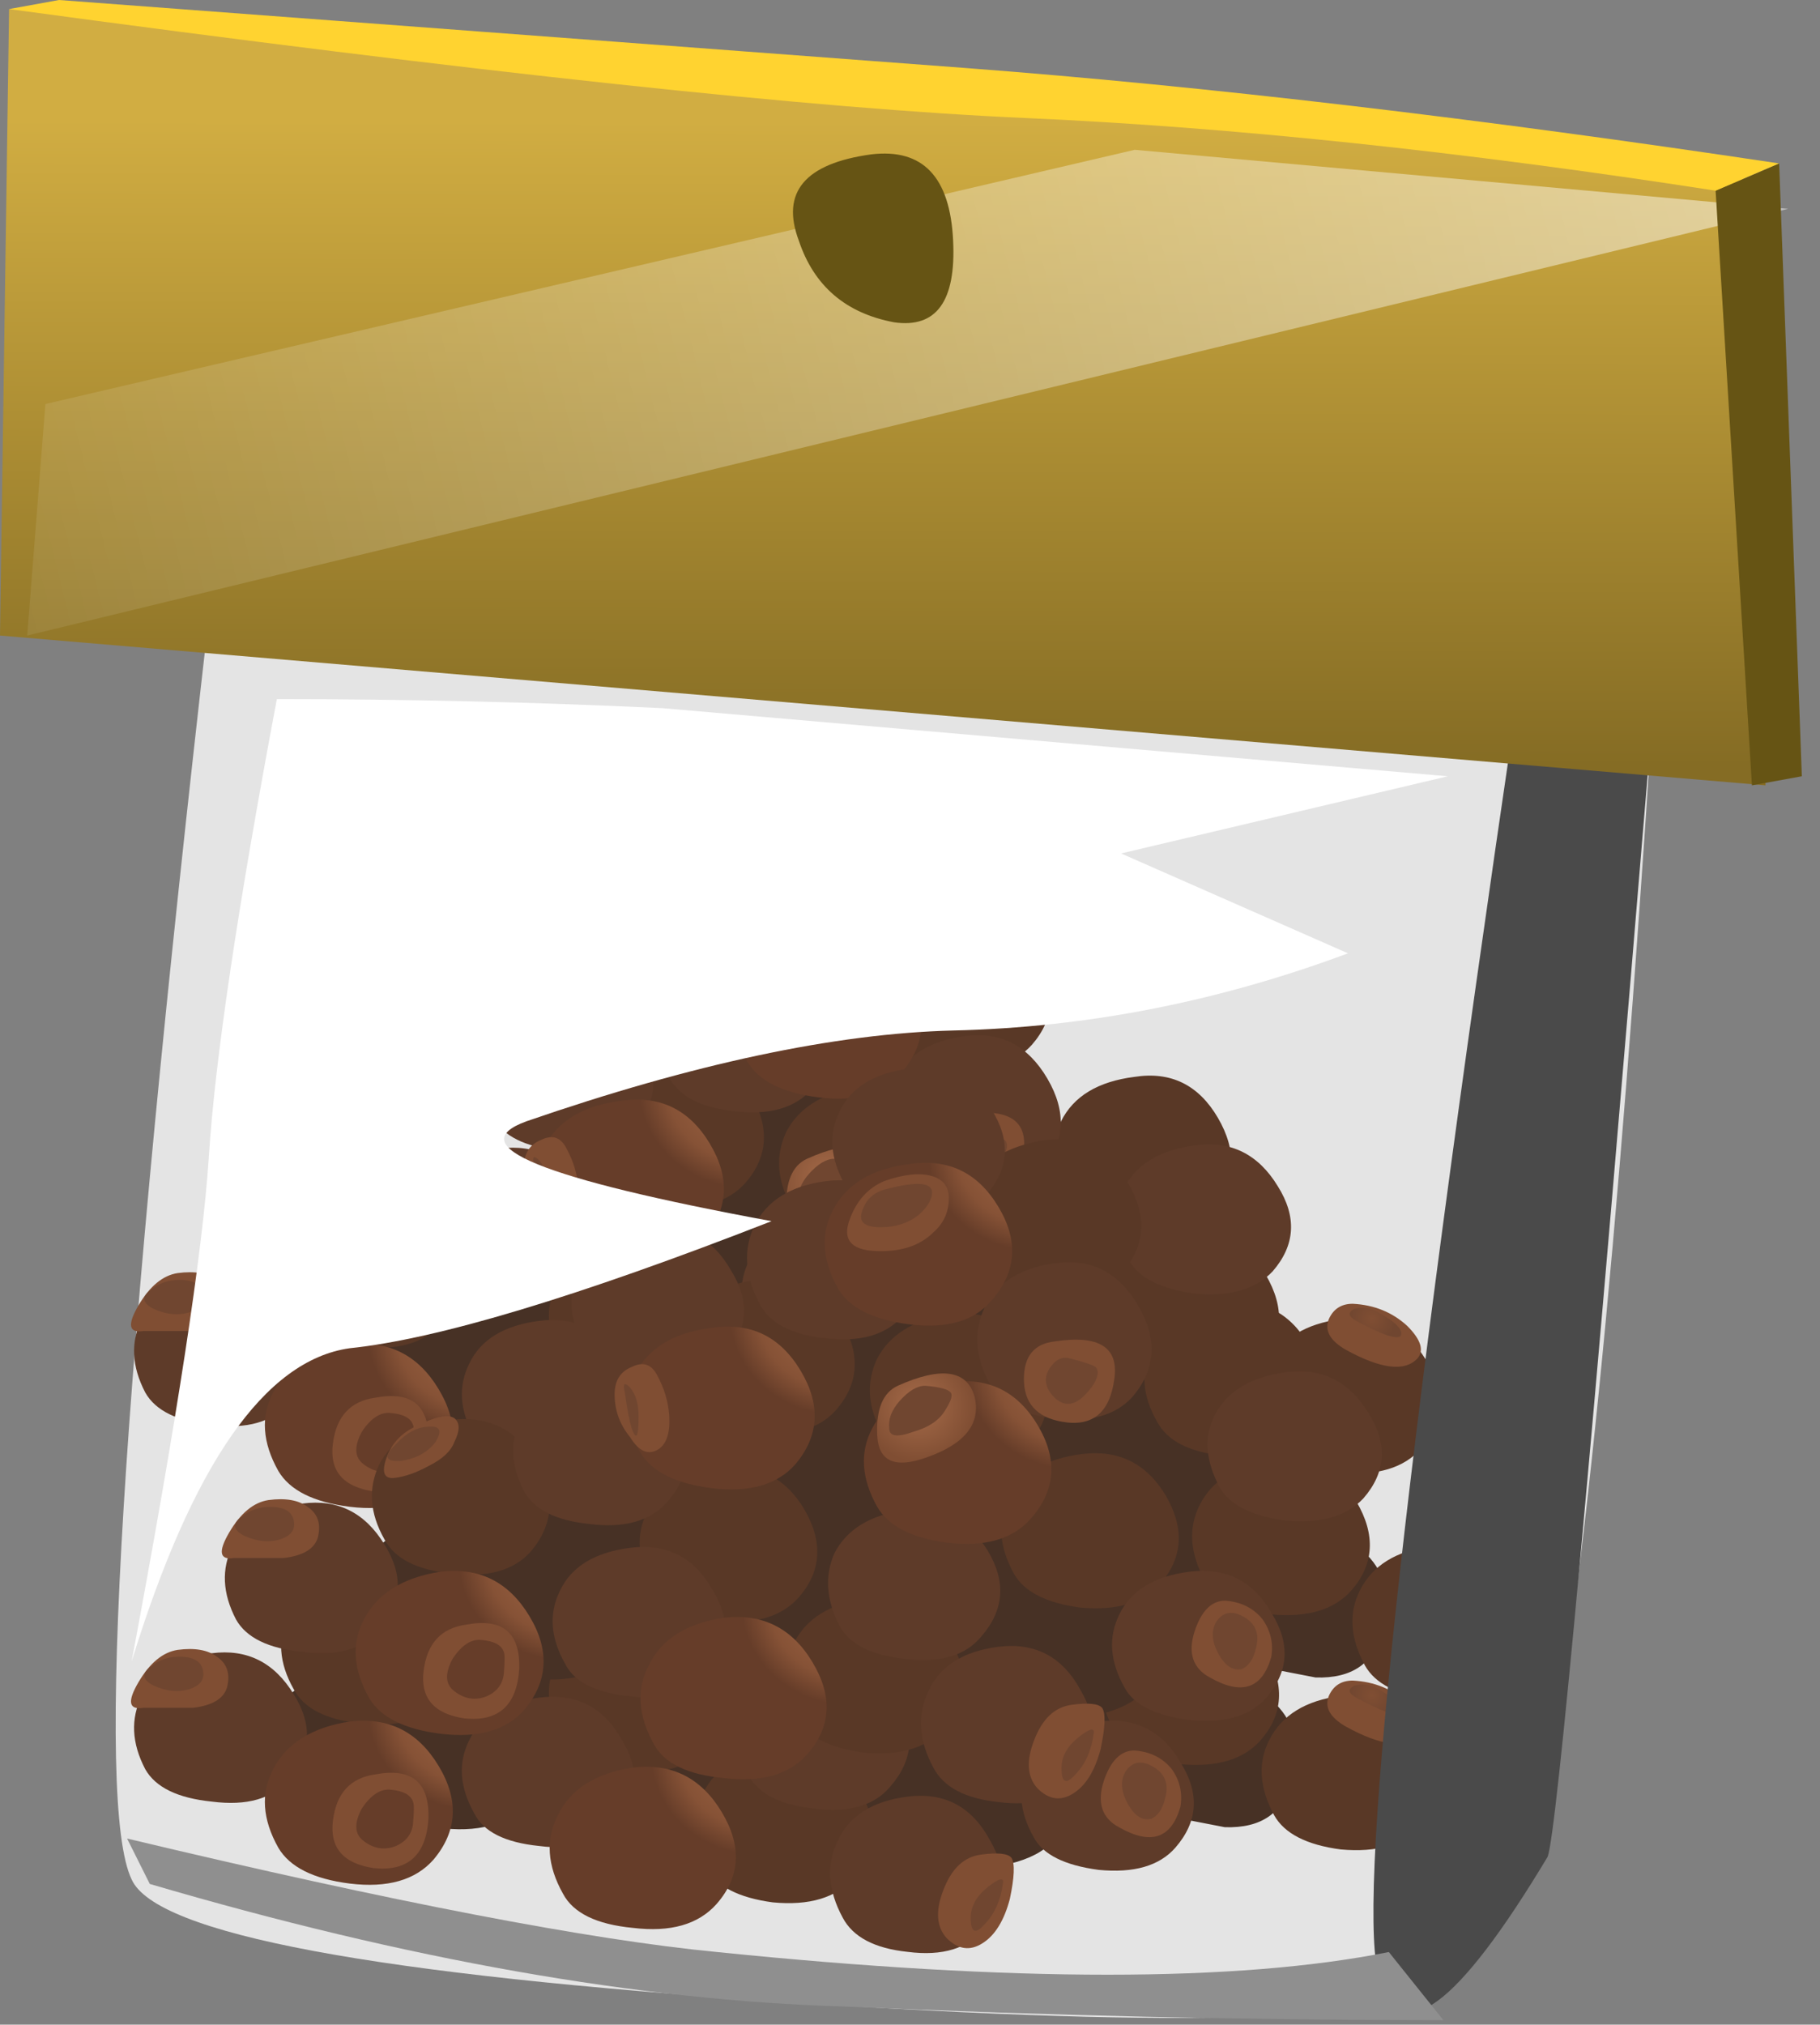 <?xml version="1.0" encoding="iso-8859-1"?>
<!-- Generator: Adobe Illustrator 15.1.0, SVG Export Plug-In . SVG Version: 6.00 Build 0)  -->
<!DOCTYPE svg PUBLIC "-//W3C//DTD SVG 1.1//EN" "http://www.w3.org/Graphics/SVG/1.1/DTD/svg11.dtd">
<svg version="1.1" id="flash0.ai" xmlns="http://www.w3.org/2000/svg" xmlns:xlink="http://www.w3.org/1999/xlink" x="0px" y="0px"
	 width="20.05px" height="22.3px" viewBox="0 0 20.05 22.3" style="enable-background:new 0 0 20.05 22.3;" xml:space="preserve">
<rect x="0" y="0" width="20.05" height="22.3" fill="#808080" stroke="none"/>
<symbol  id="flash0.ai_Assets_x5F_1_x2F_Isolation_Mode_x2F__x3C_Path_x3E__x5F_6" viewBox="0 -10.6 14.5 10.6">
	<g id="Layer_1_4_">
		<path style="fill-rule:evenodd;clip-rule:evenodd;fill:#FFFFFF;" d="M14.5-0.85L10.9-1.7l2.5-1.1
			c-1.433-0.534-2.883-0.817-4.35-0.85c-1.3-0.033-2.867-0.367-4.7-1c-0.733-0.267,0.167-0.633,2.7-1.1
			c-2.133-0.833-3.683-1.3-4.65-1.4C1.467-7.283,0.667-8.433,0-10.6c0.5,2.667,0.783,4.517,0.85,5.55C0.917-3.983,1.167-2.3,1.6,0
			c1.433,0,2.85-0.033,4.25-0.1L14.5-0.85z"/>
	</g>
</symbol>
<symbol  id="flash0.ai_Assets_x5F_1_x2F_Isolation_Mode_x2F__x3C_Path_x3E__x5F_7" viewBox="-0.02 -14.362 3.07 14.362">
	<g id="Layer_1_3_">
		<path style="fill-rule:evenodd;clip-rule:evenodd;fill:#4A4A4A;" d="M1.55,0l1.5-0.15C2.383-8.217,2-12.383,1.9-12.65
			c-1-1.667-1.617-2.117-1.85-1.35C-0.217-13.267,0.283-8.6,1.55,0z"/>
	</g>
</symbol>
<symbol  id="spice" viewBox="-0.007 -12.261 15.414 12.252">
	<g id="Layer_1_2_">
		<g>
			
				<radialGradient id="SVGID_1_" cx="-2816.629" cy="-11710.706" r="14.01" gradientTransform="matrix(0.172 -0.334 -0.334 -0.172 -3424.644 -2955.106)" gradientUnits="userSpaceOnUse">
				<stop  offset="0" style="stop-color:#523729"/>
				<stop  offset="1" style="stop-color:#473125"/>
			</radialGradient>
			<path style="fill-rule:evenodd;clip-rule:evenodd;fill:url(#SVGID_1_);" d="M9.074-1.841C9.275-1.954,9.35-2.11,9.3-2.311
				C9.25-2.562,9.244-2.718,9.281-2.78c0.087-0.113,0.363-0.238,0.827-0.376c0.539-0.15,0.827-0.238,0.864-0.263
				c0.113-0.063,0.326-0.37,0.639-0.92c0.313-0.526,0.489-0.789,0.526-0.789c0.15,0,0.307-0.082,0.47-0.244
				c0.213-0.213,0.27-0.495,0.169-0.846c-0.088-0.351-0.332-0.52-0.733-0.507L11.46-6.613c-0.15,0.05-0.313,0.075-0.488,0.075
				c-0.363,0.012-0.626-0.088-0.789-0.301C10.008-7.077,9.613-7.196,9-7.196c-0.539,0-0.958,0.075-1.259,0.226
				C7.553-6.883,7.309-6.901,7.008-7.027C6.657-7.165,6.375-7.221,6.162-7.196C6.037-7.183,5.699-7.052,5.148-6.801
				C4.722-6.613,4.346-6.576,4.021-6.688C3.682-6.801,3.256-6.757,2.743-6.557c-0.451,0.238-0.701,0.37-0.751,0.395
				C1.916-6.137,1.81-6.024,1.672-5.824c-0.138,0.2-0.194,0.326-0.169,0.376c0.012,0.025,0.25,0.2,0.714,0.526
				c0.338,0.25,0.871,0.514,1.597,0.789c0.15,0.063,0.426,0.163,0.827,0.301C5.004-3.682,5.254-3.538,5.392-3.4
				C6.507-2.411,7.139-1.753,7.29-1.428C7.841-1.34,8.436-1.478,9.074-1.841z"/>
			
				<radialGradient id="SVGID_2_" cx="-2577.439" cy="-11690.519" r="2.84" gradientTransform="matrix(0.172 -0.334 -0.365 -0.157 -3820.652 -2699.274)" gradientUnits="userSpaceOnUse">
				<stop  offset="0" style="stop-color:#7D4E35"/>
				<stop  offset="1" style="stop-color:#593826"/>
			</radialGradient>
			<path style="fill-rule:evenodd;clip-rule:evenodd;fill:url(#SVGID_2_);" d="M9.056-0.808c0.401,0.05,0.708-0.106,0.92-0.47
				c0.213-0.363,0.194-0.689-0.056-0.977C9.732-2.467,9.438-2.549,9.037-2.499c-0.375,0.038-0.62,0.163-0.732,0.375
				C8.141-1.835,8.123-1.559,8.248-1.296C8.386-1.033,8.655-0.871,9.056-0.808z"/>
			
				<radialGradient id="SVGID_3_" cx="-2577.034" cy="-11699.841" r="2.84" gradientTransform="matrix(0.172 -0.334 -0.365 -0.157 -3827.285 -2702.126)" gradientUnits="userSpaceOnUse">
				<stop  offset="0" style="stop-color:#7D4E35"/>
				<stop  offset="1" style="stop-color:#593826"/>
			</radialGradient>
			<path style="fill-rule:evenodd;clip-rule:evenodd;fill:url(#SVGID_3_);" d="M5.88-2.349c0.414,0.05,0.727-0.1,0.939-0.451
				c0.213-0.363,0.194-0.689-0.056-0.977C6.576-3.989,6.281-4.077,5.88-4.04c-0.375,0.05-0.62,0.176-0.732,0.376
				C4.985-3.363,4.966-3.087,5.091-2.837C5.229-2.562,5.492-2.398,5.88-2.349z"/>
			
				<radialGradient id="SVGID_4_" cx="-2576.775" cy="-11709.738" r="2.842" gradientTransform="matrix(0.172 -0.334 -0.365 -0.157 -3834.328 -2705.153)" gradientUnits="userSpaceOnUse">
				<stop  offset="0" style="stop-color:#7D4E35"/>
				<stop  offset="1" style="stop-color:#593826"/>
			</radialGradient>
			<path style="fill-rule:evenodd;clip-rule:evenodd;fill:url(#SVGID_4_);" d="M2.518-3.889c0.413,0.05,0.726-0.106,0.939-0.47
				C3.67-4.709,3.651-5.035,3.4-5.336C3.212-5.549,2.918-5.63,2.518-5.58c-0.376,0.038-0.62,0.163-0.733,0.376
				C1.622-4.916,1.603-4.641,1.729-4.377C1.866-4.115,2.129-3.952,2.518-3.889z"/>
			
				<radialGradient id="SVGID_5_" cx="-2572.358" cy="-11703.359" r="2.84" gradientTransform="matrix(0.172 -0.334 -0.365 -0.157 -3829.789 -2703.202)" gradientUnits="userSpaceOnUse">
				<stop  offset="0" style="stop-color:#7D4E35"/>
				<stop  offset="1" style="stop-color:#593826"/>
			</radialGradient>
			<path style="fill-rule:evenodd;clip-rule:evenodd;fill:url(#SVGID_5_);" d="M5.467-4.415c0.413,0.05,0.727-0.1,0.939-0.451
				C6.62-5.229,6.601-5.555,6.35-5.843C6.162-6.056,5.868-6.144,5.467-6.106c-0.376,0.05-0.62,0.175-0.733,0.375
				C4.572-5.43,4.553-5.154,4.678-4.903C4.816-4.628,5.079-4.465,5.467-4.415z"/>
			
				<radialGradient id="SVGID_6_" cx="-2567.13" cy="-11701.343" r="2.84" gradientTransform="matrix(0.172 -0.334 -0.365 -0.157 -3828.354 -2702.585)" gradientUnits="userSpaceOnUse">
				<stop  offset="0" style="stop-color:#7D4E35"/>
				<stop  offset="1" style="stop-color:#593826"/>
			</radialGradient>
			<path style="fill-rule:evenodd;clip-rule:evenodd;fill:url(#SVGID_6_);" d="M7.083-5.862c0.414,0.05,0.727-0.106,0.939-0.47
				C8.235-6.682,8.21-7.001,7.947-7.29C7.759-7.502,7.465-7.59,7.064-7.553c-0.375,0.05-0.62,0.175-0.732,0.376
				c-0.15,0.3-0.163,0.576-0.038,0.827C6.432-6.075,6.695-5.912,7.083-5.862z"/>
			
				<radialGradient id="SVGID_7_" cx="-2573.83" cy="-11695.298" r="2.84" gradientTransform="matrix(0.172 -0.334 -0.365 -0.157 -3824.053 -2700.736)" gradientUnits="userSpaceOnUse">
				<stop  offset="0" style="stop-color:#7D4E35"/>
				<stop  offset="1" style="stop-color:#593826"/>
			</radialGradient>
			<path style="fill-rule:evenodd;clip-rule:evenodd;fill:url(#SVGID_7_);" d="M8.003-2.724c0.414,0.05,0.727-0.106,0.939-0.47
				c0.213-0.351,0.194-0.67-0.056-0.958C8.699-4.365,8.404-4.453,8.003-4.415C7.628-4.377,7.383-4.252,7.271-4.04
				C7.108-3.751,7.089-3.476,7.214-3.212C7.353-2.95,7.615-2.787,8.003-2.724z"/>
			
				<radialGradient id="SVGID_8_" cx="-2568.576" cy="-11693.729" r="2.84" gradientTransform="matrix(0.172 -0.334 -0.365 -0.157 -3822.936 -2700.256)" gradientUnits="userSpaceOnUse">
				<stop  offset="0" style="stop-color:#7D4E35"/>
				<stop  offset="1" style="stop-color:#593826"/>
			</radialGradient>
			<path style="fill-rule:evenodd;clip-rule:evenodd;fill:url(#SVGID_8_);" d="M9.469-4.265c0.4,0.05,0.708-0.101,0.92-0.451
				c0.213-0.363,0.194-0.689-0.056-0.977c-0.188-0.213-0.482-0.3-0.883-0.263C9.074-5.906,8.83-5.78,8.718-5.58
				C8.555-5.279,8.536-5.004,8.661-4.753C8.799-4.478,9.068-4.315,9.469-4.265z"/>
			
				<radialGradient id="SVGID_9_" cx="-2566.195" cy="-11688.886" r="2.84" gradientTransform="matrix(0.172 -0.334 -0.365 -0.157 -3819.49 -2698.774)" gradientUnits="userSpaceOnUse">
				<stop  offset="0" style="stop-color:#7D4E35"/>
				<stop  offset="1" style="stop-color:#593826"/>
			</radialGradient>
			<path style="fill-rule:evenodd;clip-rule:evenodd;fill:url(#SVGID_9_);" d="M11.555-4.34c0.413,0.05,0.726-0.101,0.939-0.451
				c0.213-0.363,0.194-0.689-0.057-0.977c-0.188-0.212-0.482-0.3-0.883-0.263c-0.376,0.05-0.62,0.175-0.733,0.375
				c-0.163,0.301-0.182,0.576-0.056,0.827C10.903-4.553,11.167-4.39,11.555-4.34z"/>
			
				<radialGradient id="SVGID_10_" cx="-2561.966" cy="-11685.83" r="2.84" gradientTransform="matrix(0.172 -0.334 -0.365 -0.157 -3817.316 -2697.84)" gradientUnits="userSpaceOnUse">
				<stop  offset="0" style="stop-color:#7D4E35"/>
				<stop  offset="1" style="stop-color:#593826"/>
			</radialGradient>
			<path style="fill-rule:evenodd;clip-rule:evenodd;fill:url(#SVGID_10_);" d="M13.321-5.279c0.413,0.05,0.726-0.1,0.939-0.451
				c0.213-0.363,0.194-0.689-0.057-0.977c-0.188-0.212-0.482-0.3-0.883-0.263c-0.376,0.05-0.62,0.175-0.733,0.376
				c-0.163,0.3-0.182,0.576-0.056,0.826C12.669-5.492,12.932-5.33,13.321-5.279z"/>
			
				<radialGradient id="SVGID_11_" cx="-2570.966" cy="-11687.98" r="2.84" gradientTransform="matrix(0.172 -0.334 -0.365 -0.157 -3818.846 -2698.498)" gradientUnits="userSpaceOnUse">
				<stop  offset="0" style="stop-color:#7D4E35"/>
				<stop  offset="1" style="stop-color:#593826"/>
			</radialGradient>
			<path style="fill-rule:evenodd;clip-rule:evenodd;fill:url(#SVGID_11_);" d="M11.047-2.611c0.401,0.063,0.708-0.088,0.92-0.451
				s0.194-0.689-0.056-0.977c-0.188-0.213-0.482-0.294-0.883-0.244c-0.375,0.038-0.62,0.163-0.732,0.376
				C10.133-3.62,10.114-3.351,10.239-3.1C10.377-2.824,10.646-2.662,11.047-2.611z"/>
			
				<radialGradient id="SVGID_12_" cx="-2581.833" cy="-11711.838" r="2.767" gradientTransform="matrix(0.171 -0.334 -0.367 -0.158 -3843.761 -2712.627)" gradientUnits="userSpaceOnUse">
				<stop  offset="0" style="stop-color:#8D5739"/>
				<stop  offset="1" style="stop-color:#5E3B29"/>
			</radialGradient>
			<path style="fill-rule:evenodd;clip-rule:evenodd;fill:url(#SVGID_12_);" d="M7.571-0.019c0.401,0.05,0.702-0.101,0.902-0.451
				c0.213-0.338,0.194-0.651-0.056-0.939C8.242-1.622,7.959-1.703,7.571-1.653C7.208-1.616,6.97-1.497,6.857-1.296
				C6.695-1.008,6.676-0.739,6.801-0.488C6.926-0.226,7.183-0.069,7.571-0.019z"/>
			
				<radialGradient id="SVGID_13_" cx="-2638.643" cy="-11994.404" r="2.913" gradientTransform="matrix(0.163 -0.339 -0.348 -0.158 -3741.409 -2790.852)" gradientUnits="userSpaceOnUse">
				<stop  offset="0" style="stop-color:#8D5739"/>
				<stop  offset="1" style="stop-color:#5E3B29"/>
			</radialGradient>
			<path style="fill-rule:evenodd;clip-rule:evenodd;fill:url(#SVGID_13_);" d="M6.651-1.259c0.388,0.05,0.689-0.106,0.902-0.47
				c0.213-0.375,0.194-0.714-0.056-1.014C7.309-2.956,7.02-3.038,6.632-2.987C6.269-2.95,6.031-2.824,5.918-2.611
				C5.755-2.298,5.736-2.01,5.862-1.747C6-1.472,6.263-1.309,6.651-1.259z"/>
			
				<radialGradient id="SVGID_14_" cx="-2620.824" cy="-11927.739" r="2.879" gradientTransform="matrix(0.165 -0.338 -0.352 -0.158 -3762.251 -2775.378)" gradientUnits="userSpaceOnUse">
				<stop  offset="0" style="stop-color:#8D5739"/>
				<stop  offset="1" style="stop-color:#5E3B29"/>
			</radialGradient>
			<path style="fill-rule:evenodd;clip-rule:evenodd;fill:url(#SVGID_14_);" d="M9.188-2.161c0.388,0.05,0.688-0.106,0.901-0.47
				s0.194-0.695-0.056-0.996C9.845-3.839,9.557-3.92,9.168-3.87C8.805-3.833,8.567-3.708,8.455-3.495
				C8.292-3.194,8.273-2.912,8.398-2.649C8.536-2.374,8.799-2.21,9.188-2.161z"/>
			
				<radialGradient id="SVGID_15_" cx="-2577.208" cy="-11724.287" r="2.767" gradientTransform="matrix(0.171 -0.334 -0.367 -0.158 -3852.632 -2716.447)" gradientUnits="userSpaceOnUse">
				<stop  offset="0" style="stop-color:#8D5739"/>
				<stop  offset="1" style="stop-color:#5E3B29"/>
			</radialGradient>
			<path style="fill-rule:evenodd;clip-rule:evenodd;fill:url(#SVGID_15_);" d="M4.058-3.4c0.388,0.05,0.689-0.101,0.902-0.451
				c0.213-0.338,0.194-0.651-0.057-0.939C4.715-5.004,4.428-5.085,4.039-5.035C3.676-4.998,3.438-4.878,3.325-4.678
				C3.175-4.39,3.163-4.121,3.288-3.87C3.425-3.607,3.682-3.451,4.058-3.4z"/>
			
				<radialGradient id="SVGID_16_" cx="-2569.905" cy="-11717.858" r="2.767" gradientTransform="matrix(0.171 -0.334 -0.367 -0.158 -3848.051 -2714.475)" gradientUnits="userSpaceOnUse">
				<stop  offset="0" style="stop-color:#8D5739"/>
				<stop  offset="1" style="stop-color:#5E3B29"/>
			</radialGradient>
			<path style="fill-rule:evenodd;clip-rule:evenodd;fill:url(#SVGID_16_);" d="M7.515-4.885c0.401,0.05,0.708-0.1,0.92-0.451
				C8.636-5.674,8.611-5.987,8.36-6.275C8.185-6.488,7.903-6.569,7.515-6.52C7.152-6.482,6.914-6.363,6.801-6.162
				c-0.15,0.288-0.169,0.557-0.057,0.808C6.883-5.091,7.139-4.935,7.515-4.885z"/>
			
				<radialGradient id="SVGID_17_" cx="-2565.005" cy="-11711.271" r="2.767" gradientTransform="matrix(0.171 -0.334 -0.367 -0.158 -3843.356 -2712.454)" gradientUnits="userSpaceOnUse">
				<stop  offset="0" style="stop-color:#8D5739"/>
				<stop  offset="1" style="stop-color:#5E3B29"/>
			</radialGradient>
			<path style="fill-rule:evenodd;clip-rule:evenodd;fill:url(#SVGID_17_);" d="M10.653-5.561c0.4,0.05,0.701-0.101,0.902-0.451
				c0.213-0.338,0.194-0.651-0.057-0.939c-0.175-0.2-0.457-0.282-0.845-0.244c-0.376,0.05-0.614,0.169-0.714,0.357
				C9.776-6.551,9.757-6.281,9.882-6.031C10.008-5.768,10.265-5.611,10.653-5.561z"/>
			
				<radialGradient id="SVGID_18_" cx="-2572.104" cy="-11725.572" r="2.766" gradientTransform="matrix(0.171 -0.334 -0.367 -0.158 -3853.547 -2716.841)" gradientUnits="userSpaceOnUse">
				<stop  offset="0" style="stop-color:#8D5739"/>
				<stop  offset="1" style="stop-color:#5E3B29"/>
			</radialGradient>
			<path style="fill-rule:evenodd;clip-rule:evenodd;fill:url(#SVGID_18_);" d="M4.49-5.298c0.401,0.05,0.702-0.1,0.902-0.451
				C5.605-6.087,5.586-6.4,5.336-6.688C5.16-6.901,4.878-6.983,4.49-6.933C4.114-6.895,3.876-6.776,3.776-6.576
				C3.613-6.288,3.595-6.019,3.72-5.768C3.845-5.505,4.102-5.348,4.49-5.298z"/>
			
				<radialGradient id="SVGID_19_" cx="-2577.15" cy="-11733.494" r="2.767" gradientTransform="matrix(0.171 -0.334 -0.367 -0.158 -3859.192 -2719.271)" gradientUnits="userSpaceOnUse">
				<stop  offset="0" style="stop-color:#8D5739"/>
				<stop  offset="1" style="stop-color:#5E3B29"/>
			</radialGradient>
			<path style="fill-rule:evenodd;clip-rule:evenodd;fill:url(#SVGID_19_);" d="M0.883-4.81c0.388,0.05,0.689-0.101,0.902-0.451
				C1.998-5.599,1.979-5.912,1.729-6.2C1.553-6.413,1.271-6.494,0.883-6.444C0.507-6.407,0.263-6.288,0.15-6.087
				C0-5.799-0.013-5.53,0.112-5.279C0.25-5.016,0.507-4.86,0.883-4.81z"/>
			
				<radialGradient id="SVGID_20_" cx="-2580.473" cy="-11720.769" r="2.767" gradientTransform="matrix(0.171 -0.334 -0.367 -0.158 -3850.124 -2715.368)" gradientUnits="userSpaceOnUse">
				<stop  offset="0" style="stop-color:#8D5739"/>
				<stop  offset="1" style="stop-color:#5E3B29"/>
			</radialGradient>
			<path style="fill-rule:evenodd;clip-rule:evenodd;fill:url(#SVGID_20_);" d="M4.697-1.785c0.401,0.05,0.702-0.1,0.902-0.451
				c0.213-0.338,0.194-0.651-0.056-0.939C5.367-3.388,5.085-3.469,4.697-3.419C4.333-3.382,4.096-3.263,3.983-3.063
				C3.82-2.774,3.801-2.505,3.927-2.254C4.052-1.991,4.309-1.835,4.697-1.785z"/>
			
				<radialGradient id="SVGID_21_" cx="-2569.261" cy="-11706.066" r="2.767" gradientTransform="matrix(0.171 -0.334 -0.367 -0.158 -3839.648 -2710.857)" gradientUnits="userSpaceOnUse">
				<stop  offset="0" style="stop-color:#8D5739"/>
				<stop  offset="1" style="stop-color:#5E3B29"/>
			</radialGradient>
			<path style="fill-rule:evenodd;clip-rule:evenodd;fill:url(#SVGID_21_);" d="M11.724-3.363c0.388,0.05,0.689-0.101,0.902-0.451
				c0.213-0.338,0.194-0.651-0.056-0.939c-0.188-0.2-0.476-0.282-0.865-0.244c-0.363,0.05-0.601,0.169-0.714,0.357
				c-0.163,0.301-0.182,0.57-0.056,0.808C11.072-3.57,11.335-3.413,11.724-3.363z"/>
			
				<radialGradient id="SVGID_22_" cx="-2611.253" cy="-11934.2" r="2.879" gradientTransform="matrix(0.165 -0.338 -0.352 -0.158 -3766.743 -2777.396)" gradientUnits="userSpaceOnUse">
				<stop  offset="0" style="stop-color:#8D5739"/>
				<stop  offset="1" style="stop-color:#5E3B29"/>
			</radialGradient>
			<path style="fill-rule:evenodd;clip-rule:evenodd;fill:url(#SVGID_22_);" d="M8.548-6.388c0.401,0.05,0.702-0.106,0.902-0.47
				c0.213-0.363,0.194-0.689-0.056-0.977C9.218-8.06,8.937-8.147,8.548-8.098C8.185-8.06,7.947-7.935,7.834-7.722
				c-0.163,0.3-0.182,0.583-0.056,0.845C7.903-6.601,8.16-6.438,8.548-6.388z"/>
			
				<radialGradient id="SVGID_23_" cx="-2572.329" cy="-11728.839" r="2.991" gradientTransform="matrix(0.171 -0.335 -0.366 -0.157 -3846.109 -2705.903)" gradientUnits="userSpaceOnUse">
				<stop  offset="0" style="stop-color:#A66B49"/>
				<stop  offset="0.741" style="stop-color:#865236"/>
				<stop  offset="1" style="stop-color:#663D29"/>
			</radialGradient>
			<path style="fill-rule:evenodd;clip-rule:evenodd;fill:url(#SVGID_23_);" d="M5.392-2.875c0.426,0.063,0.751-0.094,0.977-0.47
				c0.225-0.375,0.207-0.72-0.057-1.033c-0.2-0.226-0.507-0.313-0.92-0.263C4.991-4.59,4.728-4.459,4.603-4.246
				C4.44-3.933,4.421-3.645,4.546-3.382C4.697-3.094,4.979-2.924,5.392-2.875z"/>
			
				<radialGradient id="SVGID_24_" cx="-2568.84" cy="-11739.196" r="2.991" gradientTransform="matrix(0.171 -0.335 -0.366 -0.157 -3853.484 -2709.068)" gradientUnits="userSpaceOnUse">
				<stop  offset="0" style="stop-color:#A66B49"/>
				<stop  offset="0.741" style="stop-color:#865236"/>
				<stop  offset="1" style="stop-color:#663D29"/>
			</radialGradient>
			<path style="fill-rule:evenodd;clip-rule:evenodd;fill:url(#SVGID_24_);" d="M2.405-5.561c0.426,0.05,0.751-0.113,0.977-0.489
				c0.226-0.375,0.207-0.72-0.057-1.033c-0.2-0.226-0.507-0.313-0.92-0.263c-0.401,0.05-0.664,0.182-0.789,0.395
				C1.44-6.638,1.421-6.35,1.559-6.087C1.709-5.799,1.991-5.624,2.405-5.561z"/>
			
				<radialGradient id="SVGID_25_" cx="-2568.108" cy="-11723.381" r="2.991" gradientTransform="matrix(0.171 -0.335 -0.366 -0.157 -3842.224 -2704.235)" gradientUnits="userSpaceOnUse">
				<stop  offset="0" style="stop-color:#A66B49"/>
				<stop  offset="0.741" style="stop-color:#865236"/>
				<stop  offset="1" style="stop-color:#663D29"/>
			</radialGradient>
			<path style="fill-rule:evenodd;clip-rule:evenodd;fill:url(#SVGID_25_);" d="M8.003-3.476C8.429-3.413,8.755-3.57,8.98-3.945
				c0.226-0.376,0.2-0.72-0.075-1.033c-0.2-0.226-0.507-0.313-0.92-0.263C7.597-5.192,7.34-5.06,7.214-4.847
				C7.039-4.534,7.02-4.246,7.158-3.983C7.309-3.695,7.59-3.526,8.003-3.476z"/>
			
				<radialGradient id="SVGID_26_" cx="-2574.457" cy="-11721.489" r="2.991" gradientTransform="matrix(0.171 -0.335 -0.366 -0.157 -3840.876 -2703.657)" gradientUnits="userSpaceOnUse">
				<stop  offset="0" style="stop-color:#A66B49"/>
				<stop  offset="0.741" style="stop-color:#865236"/>
				<stop  offset="1" style="stop-color:#663D29"/>
			</radialGradient>
			<path style="fill-rule:evenodd;clip-rule:evenodd;fill:url(#SVGID_26_);" d="M7.571-1.071c0.426,0.063,0.751-0.094,0.977-0.47
				s0.201-0.72-0.075-1.033C8.285-2.799,7.985-2.887,7.571-2.837c-0.4,0.05-0.664,0.182-0.789,0.395
				C6.607-2.129,6.588-1.841,6.726-1.578C6.876-1.29,7.158-1.121,7.571-1.071z"/>
			
				<radialGradient id="SVGID_27_" cx="-2564.362" cy="-11732.399" r="2.991" gradientTransform="matrix(0.171 -0.335 -0.366 -0.157 -3848.644 -2706.991)" gradientUnits="userSpaceOnUse">
				<stop  offset="0" style="stop-color:#A66B49"/>
				<stop  offset="0.741" style="stop-color:#865236"/>
				<stop  offset="1" style="stop-color:#663D29"/>
			</radialGradient>
			<path style="fill-rule:evenodd;clip-rule:evenodd;fill:url(#SVGID_27_);" d="M5.523-6.068C5.949-6.019,6.275-6.181,6.5-6.557
				c0.226-0.375,0.207-0.714-0.056-1.014C6.244-7.797,5.937-7.885,5.523-7.834c-0.401,0.038-0.657,0.163-0.77,0.375
				C4.578-7.146,4.559-6.857,4.697-6.594C4.834-6.306,5.11-6.131,5.523-6.068z"/>
			
				<radialGradient id="SVGID_28_" cx="-2673.069" cy="-12134.748" r="1.571" gradientTransform="matrix(0.158 -0.341 -0.341 -0.158 -3703.963 -2834.612)" gradientUnits="userSpaceOnUse">
				<stop  offset="0" style="stop-color:#A66B49"/>
				<stop  offset="1" style="stop-color:#804E33"/>
			</radialGradient>
			<path style="fill-rule:evenodd;clip-rule:evenodd;fill:url(#SVGID_28_);" d="M7.29-1.259c0.213,0.075,0.388,0.094,0.526,0.056
				C7.941-1.24,8.003-1.321,8.003-1.447c0-0.15-0.056-0.275-0.169-0.375c-0.15-0.15-0.363-0.219-0.639-0.207
				C6.92-2.017,6.826-1.897,6.914-1.672C6.989-1.472,7.114-1.334,7.29-1.259z"/>
			
				<radialGradient id="SVGID_29_" cx="-2667.838" cy="-12152.768" r="1.337" gradientTransform="matrix(0.158 -0.341 -0.341 -0.158 -3716.05 -2834.764)" gradientUnits="userSpaceOnUse">
				<stop  offset="0" style="stop-color:#A66B49"/>
				<stop  offset="1" style="stop-color:#804E33"/>
			</radialGradient>
			<path style="fill-rule:evenodd;clip-rule:evenodd;fill:url(#SVGID_29_);" d="M4.791-3.4C4.866-3.538,4.91-3.682,4.922-3.833
				C4.935-4.021,4.897-4.146,4.81-4.208C4.697-4.284,4.59-4.24,4.49-4.077c-0.113,0.138-0.169,0.294-0.169,0.47
				c0,0.15,0.063,0.251,0.188,0.301C4.634-3.244,4.728-3.275,4.791-3.4z"/>
			
				<radialGradient id="SVGID_30_" cx="-2685.644" cy="-12085.965" r="1.644" gradientTransform="matrix(0.16 -0.34 -0.34 -0.16 -3671.831 -2850.571)" gradientUnits="userSpaceOnUse">
				<stop  offset="0" style="stop-color:#A66B49"/>
				<stop  offset="1" style="stop-color:#804E33"/>
			</radialGradient>
			<path style="fill-rule:evenodd;clip-rule:evenodd;fill:url(#SVGID_30_);" d="M7.44-3.513C7.916-3.3,8.198-3.338,8.285-3.626
				c0.075-0.301-0.1-0.526-0.526-0.676C7.409-4.428,7.227-4.346,7.214-4.058S7.277-3.588,7.44-3.513z"/>
			
				<radialGradient id="SVGID_31_" cx="-2665.253" cy="-12109.976" r="1.476" gradientTransform="matrix(0.159 -0.34 -0.34 -0.159 -3687.551 -2839.969)" gradientUnits="userSpaceOnUse">
				<stop  offset="0" style="stop-color:#A66B49"/>
				<stop  offset="1" style="stop-color:#804E33"/>
			</radialGradient>
			<path style="fill-rule:evenodd;clip-rule:evenodd;fill:url(#SVGID_31_);" d="M11.047-5.88c0.175-0.013,0.313-0.082,0.413-0.207
				C11.548-6.212,11.58-6.35,11.555-6.5c-0.1-0.351-0.326-0.426-0.676-0.226c-0.188,0.1-0.245,0.27-0.169,0.507
				C10.784-5.993,10.897-5.88,11.047-5.88z"/>
			
				<radialGradient id="SVGID_32_" cx="-2658.139" cy="-12120.17" r="1.393" gradientTransform="matrix(0.159 -0.341 -0.341 -0.159 -3694.115 -2832.409)" gradientUnits="userSpaceOnUse">
				<stop  offset="0" style="stop-color:#A66B49"/>
				<stop  offset="1" style="stop-color:#804E33"/>
			</radialGradient>
			<path style="fill-rule:evenodd;clip-rule:evenodd;fill:url(#SVGID_32_);" d="M13.452-5.11c0.238-0.012,0.438-0.094,0.601-0.244
				c0.15-0.15,0.188-0.27,0.113-0.357c-0.138-0.15-0.401-0.119-0.789,0.094c-0.175,0.101-0.238,0.213-0.188,0.338
				C13.239-5.167,13.327-5.11,13.452-5.11z"/>
			
				<radialGradient id="SVGID_33_" cx="-2693.232" cy="-12093.697" r="1.202" gradientTransform="matrix(0.16 -0.34 -0.34 -0.16 -3677.211 -2856.782)" gradientUnits="userSpaceOnUse">
				<stop  offset="0" style="stop-color:#A66B49"/>
				<stop  offset="1" style="stop-color:#804E33"/>
			</radialGradient>
			<path style="fill-rule:evenodd;clip-rule:evenodd;fill:url(#SVGID_33_);" d="M2.085-3.983C2.323-3.858,2.48-3.82,2.555-3.87
				c0.063-0.05,0.063-0.138,0-0.263c-0.037-0.1-0.131-0.188-0.282-0.263C2.135-4.471,2.01-4.515,1.897-4.528
				S1.753-4.471,1.803-4.321C1.854-4.171,1.947-4.058,2.085-3.983z"/>
			
				<radialGradient id="SVGID_34_" cx="-2671.479" cy="-12157.748" r="1.365" gradientTransform="matrix(0.158 -0.341 -0.341 -0.158 -3719.586 -2840.413)" gradientUnits="userSpaceOnUse">
				<stop  offset="0" style="stop-color:#A66B49"/>
				<stop  offset="1" style="stop-color:#804E33"/>
			</radialGradient>
			<path style="fill-rule:evenodd;clip-rule:evenodd;fill:url(#SVGID_34_);" d="M0.507-4.772c0.188,0.025,0.332,0,0.432-0.075
				c0.112-0.075,0.15-0.188,0.112-0.338c-0.037-0.125-0.163-0.2-0.375-0.225c-0.25,0-0.432,0-0.545,0
				C-0.032-5.436-0.05-5.342,0.075-5.129C0.2-4.916,0.344-4.797,0.507-4.772z"/>
			
				<radialGradient id="SVGID_35_" cx="-2673.767" cy="-12131.181" r="1.682" gradientTransform="matrix(0.159 -0.34 -0.34 -0.159 -3701.974 -2846.291)" gradientUnits="userSpaceOnUse">
				<stop  offset="0" style="stop-color:#A66B49"/>
				<stop  offset="1" style="stop-color:#804E33"/>
			</radialGradient>
			<path style="fill-rule:evenodd;clip-rule:evenodd;fill:url(#SVGID_35_);" d="M2.687-6.144c0.401,0.075,0.595-0.088,0.583-0.488
				C3.244-7.033,3.043-7.215,2.668-7.177C2.33-7.127,2.179-6.952,2.217-6.651S2.411-6.181,2.687-6.144z"/>
			
				<radialGradient id="SVGID_36_" cx="-2683.444" cy="-12062.967" r="1.549" gradientTransform="matrix(0.161 -0.34 -0.34 -0.161 -3656.672 -2857.669)" gradientUnits="userSpaceOnUse">
				<stop  offset="0" style="stop-color:#A66B49"/>
				<stop  offset="1" style="stop-color:#804E33"/>
			</radialGradient>
			<path style="fill-rule:evenodd;clip-rule:evenodd;fill:url(#SVGID_36_);" d="M9.356-7.027c0.188,0.025,0.301,0.013,0.338-0.037
				c0.038-0.063,0.031-0.213-0.019-0.451C9.613-7.753,9.513-7.916,9.375-8.003C9.237-8.091,9.106-8.073,8.98-7.947
				C8.868-7.822,8.855-7.646,8.943-7.421C9.031-7.183,9.168-7.052,9.356-7.027z"/>
			
				<radialGradient id="SVGID_37_" cx="-2678.014" cy="-12100.585" r="1.532" gradientTransform="matrix(0.159 -0.34 -0.34 -0.159 -3681.383 -2843.516)" gradientUnits="userSpaceOnUse">
				<stop  offset="0" style="stop-color:#A66B49"/>
				<stop  offset="1" style="stop-color:#804E33"/>
			</radialGradient>
			<path style="fill-rule:evenodd;clip-rule:evenodd;fill:url(#SVGID_37_);" d="M9.168-3.025C9.657-2.95,9.876-3.087,9.826-3.438
				c-0.05-0.376-0.245-0.533-0.583-0.47C8.968-3.858,8.83-3.701,8.83-3.438C8.83-3.188,8.943-3.05,9.168-3.025z"/>
			
				<radialGradient id="SVGID_38_" cx="-2675.893" cy="-12127.201" r="1.007" gradientTransform="matrix(0.159 -0.341 -0.341 -0.159 -3698.984 -2836.904)" gradientUnits="userSpaceOnUse">
				<stop  offset="0" style="stop-color:#804E33"/>
				<stop  offset="1" style="stop-color:#704630"/>
			</radialGradient>
			<path style="fill-rule:evenodd;clip-rule:evenodd;fill:url(#SVGID_38_);" d="M7.29-1.353c0.376,0.1,0.551,0.082,0.526-0.057
				c-0.012-0.075-0.063-0.15-0.15-0.225c-0.113-0.088-0.25-0.132-0.414-0.132c-0.175,0-0.244,0.057-0.207,0.169
				C7.083-1.472,7.165-1.39,7.29-1.353z"/>
			
				<radialGradient id="SVGID_39_" cx="-2654.812" cy="-12188.06" r="0.688" gradientTransform="matrix(0.157 -0.341 -0.341 -0.157 -3739.339 -2823.927)" gradientUnits="userSpaceOnUse">
				<stop  offset="0" style="stop-color:#804E33"/>
				<stop  offset="1" style="stop-color:#704630"/>
			</radialGradient>
			<path style="fill-rule:evenodd;clip-rule:evenodd;fill:url(#SVGID_39_);" d="M4.434-3.588c-0.025,0.1-0.006,0.119,0.057,0.056
				c0.063-0.075,0.094-0.182,0.094-0.319c0-0.163-0.012-0.231-0.038-0.207C4.509-4.021,4.471-3.864,4.434-3.588z"/>
			
				<radialGradient id="SVGID_40_" cx="-2694.64" cy="-12089.995" r="0.733" gradientTransform="matrix(0.16 -0.34 -0.34 -0.16 -3674.771 -2857.991)" gradientUnits="userSpaceOnUse">
				<stop  offset="0" style="stop-color:#804E33"/>
				<stop  offset="1" style="stop-color:#704630"/>
			</radialGradient>
			<path style="fill-rule:evenodd;clip-rule:evenodd;fill:url(#SVGID_40_);" d="M2.273-3.964c0.125,0.012,0.15-0.044,0.075-0.169
				C2.261-4.246,2.135-4.315,1.973-4.34C1.797-4.353,1.772-4.296,1.897-4.171C2.022-4.033,2.148-3.964,2.273-3.964z"/>
			
				<radialGradient id="SVGID_41_" cx="-2678.154" cy="-12139.795" r="0.828" gradientTransform="matrix(0.159 -0.341 -0.341 -0.159 -3707.738 -2845.988)" gradientUnits="userSpaceOnUse">
				<stop  offset="0" style="stop-color:#804E33"/>
				<stop  offset="1" style="stop-color:#704630"/>
			</radialGradient>
			<path style="fill-rule:evenodd;clip-rule:evenodd;fill:url(#SVGID_41_);" d="M0.526-4.847c0.163,0,0.25-0.056,0.263-0.169
				c0.012-0.088-0.038-0.15-0.15-0.188C0.513-5.242,0.382-5.229,0.244-5.167C0.119-5.104,0.106-5.035,0.207-4.96
				C0.294-4.885,0.401-4.847,0.526-4.847z"/>
			
				<radialGradient id="SVGID_42_" cx="-2689.668" cy="-12086.48" r="0.995" gradientTransform="matrix(0.161 -0.34 -0.34 -0.161 -3672.474 -2859.756)" gradientUnits="userSpaceOnUse">
				<stop  offset="0" style="stop-color:#A66B49"/>
				<stop  offset="0.741" style="stop-color:#865236"/>
				<stop  offset="1" style="stop-color:#663D29"/>
			</radialGradient>
			<path style="fill-rule:evenodd;clip-rule:evenodd;fill:url(#SVGID_42_);" d="M2.855-6.313C2.994-6.325,3.075-6.369,3.1-6.444
				c0.012-0.025,0.012-0.106,0-0.244C3.087-6.801,3.024-6.883,2.912-6.933c-0.125-0.05-0.244-0.031-0.357,0.056
				c-0.1,0.075-0.106,0.194-0.019,0.357C2.636-6.369,2.743-6.3,2.855-6.313z"/>
			
				<radialGradient id="SVGID_43_" cx="-2681.41" cy="-12067.078" r="0.76" gradientTransform="matrix(0.161 -0.34 -0.34 -0.161 -3659.379 -2856.31)" gradientUnits="userSpaceOnUse">
				<stop  offset="0" style="stop-color:#804E33"/>
				<stop  offset="1" style="stop-color:#704630"/>
			</radialGradient>
			<path style="fill-rule:evenodd;clip-rule:evenodd;fill:url(#SVGID_43_);" d="M9.601-7.327c-0.025-0.201-0.094-0.357-0.207-0.47
				c-0.1-0.113-0.15-0.088-0.15,0.075c0,0.125,0.063,0.238,0.188,0.338C9.544-7.296,9.601-7.277,9.601-7.327z"/>
			
				<radialGradient id="SVGID_44_" cx="-2672.814" cy="-12088.417" r="0.911" gradientTransform="matrix(0.16 -0.34 -0.34 -0.16 -3673.334 -2846.43)" gradientUnits="userSpaceOnUse">
				<stop  offset="0" style="stop-color:#804E33"/>
				<stop  offset="1" style="stop-color:#704630"/>
			</radialGradient>
			<path style="fill-rule:evenodd;clip-rule:evenodd;fill:url(#SVGID_44_);" d="M11.197-6.031c0.176-0.075,0.238-0.201,0.188-0.376
				c-0.025-0.113-0.075-0.188-0.15-0.225c-0.1-0.025-0.188,0.031-0.263,0.169c-0.075,0.138-0.082,0.257-0.019,0.357
				C11.016-6.019,11.097-5.993,11.197-6.031z"/>
			
				<radialGradient id="SVGID_45_" cx="-2675.143" cy="-12073.279" r="0.705" gradientTransform="matrix(0.16 -0.34 -0.34 -0.16 -3663.205 -2846.511)" gradientUnits="userSpaceOnUse">
				<stop  offset="0" style="stop-color:#804E33"/>
				<stop  offset="1" style="stop-color:#704630"/>
			</radialGradient>
			<path style="fill-rule:evenodd;clip-rule:evenodd;fill:url(#SVGID_45_);" d="M13.734-5.204c0.201-0.113,0.282-0.201,0.245-0.263
				c-0.05-0.038-0.213,0.019-0.489,0.169c-0.088,0.05-0.094,0.094-0.019,0.132C13.559-5.142,13.646-5.154,13.734-5.204z"/>
			
				<radialGradient id="SVGID_46_" cx="-2675.454" cy="-12106.94" r="0.856" gradientTransform="matrix(0.159 -0.34 -0.34 -0.159 -3685.57 -2841.512)" gradientUnits="userSpaceOnUse">
				<stop  offset="0" style="stop-color:#804E33"/>
				<stop  offset="1" style="stop-color:#704630"/>
			</radialGradient>
			<path style="fill-rule:evenodd;clip-rule:evenodd;fill:url(#SVGID_46_);" d="M9.337-3.212C9.488-3.25,9.582-3.282,9.62-3.307
				c0.038-0.038,0.031-0.1-0.019-0.188C9.438-3.732,9.288-3.776,9.15-3.626c-0.088,0.1-0.101,0.2-0.038,0.301
				C9.175-3.225,9.25-3.188,9.337-3.212z"/>
			
				<radialGradient id="SVGID_47_" cx="-2690.943" cy="-12071.502" r="0.995" gradientTransform="matrix(0.161 -0.34 -0.34 -0.161 -3662.295 -2854.949)" gradientUnits="userSpaceOnUse">
				<stop  offset="0" style="stop-color:#804E33"/>
				<stop  offset="1" style="stop-color:#704630"/>
			</radialGradient>
			<path style="fill-rule:evenodd;clip-rule:evenodd;fill:url(#SVGID_47_);" d="M7.741-3.513c0.163-0.013,0.256-0.038,0.282-0.075
				c0.025-0.025,0.006-0.088-0.056-0.188C7.903-3.889,7.784-3.971,7.609-4.021c-0.175-0.063-0.263-0.05-0.263,0.038
				c-0.012,0.1,0.025,0.2,0.113,0.301C7.559-3.57,7.653-3.513,7.741-3.513z"/>
		</g>
		<g>
			
				<radialGradient id="SVGID_48_" cx="-2816.629" cy="-11710.706" r="14.01" gradientTransform="matrix(0.172 -0.334 -0.334 -0.172 -3424.644 -2959.256)" gradientUnits="userSpaceOnUse">
				<stop  offset="0" style="stop-color:#523729"/>
				<stop  offset="1" style="stop-color:#473125"/>
			</radialGradient>
			<path style="fill-rule:evenodd;clip-rule:evenodd;fill:url(#SVGID_48_);" d="M9.074-5.991C9.275-6.104,9.35-6.26,9.3-6.46
				C9.25-6.711,9.244-6.868,9.281-6.93c0.087-0.113,0.363-0.238,0.827-0.376c0.539-0.15,0.827-0.238,0.864-0.263
				c0.113-0.063,0.326-0.37,0.639-0.92c0.313-0.526,0.489-0.789,0.526-0.789c0.15,0,0.307-0.082,0.47-0.244
				c0.213-0.213,0.27-0.495,0.169-0.846c-0.088-0.351-0.332-0.52-0.733-0.507l-0.583,0.113c-0.15,0.05-0.313,0.075-0.488,0.075
				c-0.363,0.012-0.626-0.088-0.789-0.301c-0.175-0.238-0.57-0.357-1.184-0.357c-0.539,0-0.958,0.075-1.259,0.226
				c-0.188,0.087-0.432,0.069-0.733-0.057c-0.351-0.138-0.632-0.194-0.846-0.169c-0.125,0.013-0.463,0.144-1.014,0.395
				c-0.426,0.188-0.802,0.226-1.127,0.113c-0.338-0.113-0.764-0.069-1.278,0.131c-0.451,0.238-0.701,0.37-0.751,0.395
				c-0.075,0.025-0.181,0.138-0.319,0.338c-0.138,0.2-0.194,0.326-0.169,0.376c0.012,0.025,0.25,0.2,0.714,0.526
				c0.338,0.25,0.871,0.514,1.597,0.789c0.15,0.063,0.426,0.163,0.827,0.301c0.363,0.15,0.614,0.294,0.751,0.432
				C6.507-6.561,7.139-5.903,7.29-5.578C7.841-5.49,8.436-5.628,9.074-5.991z"/>
			
				<radialGradient id="SVGID_49_" cx="-2577.439" cy="-11690.519" r="2.84" gradientTransform="matrix(0.172 -0.334 -0.365 -0.157 -3820.652 -2703.424)" gradientUnits="userSpaceOnUse">
				<stop  offset="0" style="stop-color:#7D4E35"/>
				<stop  offset="1" style="stop-color:#593826"/>
			</radialGradient>
			<path style="fill-rule:evenodd;clip-rule:evenodd;fill:url(#SVGID_49_);" d="M9.056-4.958c0.401,0.05,0.708-0.106,0.92-0.47
				c0.213-0.363,0.194-0.689-0.056-0.977C9.732-6.617,9.438-6.699,9.037-6.648c-0.375,0.038-0.62,0.163-0.732,0.375
				C8.141-5.985,8.123-5.709,8.248-5.446C8.386-5.183,8.655-5.021,9.056-4.958z"/>
			
				<radialGradient id="SVGID_50_" cx="-2577.034" cy="-11699.841" r="2.84" gradientTransform="matrix(0.172 -0.334 -0.365 -0.157 -3827.285 -2706.276)" gradientUnits="userSpaceOnUse">
				<stop  offset="0" style="stop-color:#7D4E35"/>
				<stop  offset="1" style="stop-color:#593826"/>
			</radialGradient>
			<path style="fill-rule:evenodd;clip-rule:evenodd;fill:url(#SVGID_50_);" d="M5.88-6.499c0.414,0.05,0.727-0.1,0.939-0.451
				c0.213-0.363,0.194-0.689-0.056-0.977C6.576-8.139,6.281-8.227,5.88-8.189c-0.375,0.05-0.62,0.176-0.732,0.376
				C4.985-7.513,4.966-7.237,5.091-6.987C5.229-6.711,5.492-6.548,5.88-6.499z"/>
			
				<radialGradient id="SVGID_51_" cx="-2576.775" cy="-11709.738" r="2.842" gradientTransform="matrix(0.172 -0.334 -0.365 -0.157 -3834.328 -2709.303)" gradientUnits="userSpaceOnUse">
				<stop  offset="0" style="stop-color:#7D4E35"/>
				<stop  offset="1" style="stop-color:#593826"/>
			</radialGradient>
			<path style="fill-rule:evenodd;clip-rule:evenodd;fill:url(#SVGID_51_);" d="M2.518-8.039c0.413,0.05,0.726-0.106,0.939-0.47
				C3.67-8.859,3.651-9.185,3.4-9.486C3.212-9.699,2.918-9.78,2.518-9.73c-0.376,0.038-0.62,0.163-0.733,0.376
				C1.622-9.066,1.603-8.791,1.729-8.527C1.866-8.265,2.129-8.102,2.518-8.039z"/>
			
				<radialGradient id="SVGID_52_" cx="-2572.358" cy="-11703.359" r="2.84" gradientTransform="matrix(0.172 -0.334 -0.365 -0.157 -3829.789 -2707.352)" gradientUnits="userSpaceOnUse">
				<stop  offset="0" style="stop-color:#7D4E35"/>
				<stop  offset="1" style="stop-color:#593826"/>
			</radialGradient>
			<path style="fill-rule:evenodd;clip-rule:evenodd;fill:url(#SVGID_52_);" d="M5.467-8.565c0.413,0.05,0.727-0.1,0.939-0.451
				C6.62-9.379,6.601-9.705,6.35-9.993c-0.188-0.213-0.482-0.301-0.883-0.263c-0.376,0.05-0.62,0.175-0.733,0.375
				C4.572-9.58,4.553-9.304,4.678-9.053C4.816-8.778,5.079-8.615,5.467-8.565z"/>
			
				<radialGradient id="SVGID_53_" cx="-2567.13" cy="-11701.343" r="2.84" gradientTransform="matrix(0.172 -0.334 -0.365 -0.157 -3828.354 -2706.735)" gradientUnits="userSpaceOnUse">
				<stop  offset="0" style="stop-color:#7D4E35"/>
				<stop  offset="1" style="stop-color:#593826"/>
			</radialGradient>
			<path style="fill-rule:evenodd;clip-rule:evenodd;fill:url(#SVGID_53_);" d="M7.083-10.012c0.414,0.05,0.727-0.106,0.939-0.47
				c0.213-0.351,0.188-0.67-0.075-0.958c-0.188-0.213-0.482-0.301-0.883-0.263c-0.375,0.05-0.62,0.175-0.732,0.376
				c-0.15,0.3-0.163,0.576-0.038,0.827C6.432-10.225,6.695-10.062,7.083-10.012z"/>
			
				<radialGradient id="SVGID_54_" cx="-2573.83" cy="-11695.298" r="2.84" gradientTransform="matrix(0.172 -0.334 -0.365 -0.157 -3824.053 -2704.886)" gradientUnits="userSpaceOnUse">
				<stop  offset="0" style="stop-color:#7D4E35"/>
				<stop  offset="1" style="stop-color:#593826"/>
			</radialGradient>
			<path style="fill-rule:evenodd;clip-rule:evenodd;fill:url(#SVGID_54_);" d="M8.003-6.874c0.414,0.05,0.727-0.106,0.939-0.47
				c0.213-0.351,0.194-0.67-0.056-0.958C8.699-8.515,8.404-8.603,8.003-8.565c-0.375,0.038-0.62,0.163-0.732,0.375
				C7.108-7.901,7.089-7.625,7.214-7.362C7.353-7.1,7.615-6.937,8.003-6.874z"/>
			
				<radialGradient id="SVGID_55_" cx="-2568.576" cy="-11693.729" r="2.84" gradientTransform="matrix(0.172 -0.334 -0.365 -0.157 -3822.936 -2704.406)" gradientUnits="userSpaceOnUse">
				<stop  offset="0" style="stop-color:#7D4E35"/>
				<stop  offset="1" style="stop-color:#593826"/>
			</radialGradient>
			<path style="fill-rule:evenodd;clip-rule:evenodd;fill:url(#SVGID_55_);" d="M9.469-8.415c0.4,0.05,0.708-0.101,0.92-0.451
				c0.213-0.363,0.194-0.689-0.056-0.977c-0.188-0.213-0.482-0.3-0.883-0.263C9.074-10.056,8.83-9.93,8.718-9.73
				C8.555-9.429,8.536-9.154,8.661-8.903C8.799-8.627,9.068-8.465,9.469-8.415z"/>
			
				<radialGradient id="SVGID_56_" cx="-2566.195" cy="-11688.886" r="2.84" gradientTransform="matrix(0.172 -0.334 -0.365 -0.157 -3819.49 -2702.925)" gradientUnits="userSpaceOnUse">
				<stop  offset="0" style="stop-color:#7D4E35"/>
				<stop  offset="1" style="stop-color:#593826"/>
			</radialGradient>
			<path style="fill-rule:evenodd;clip-rule:evenodd;fill:url(#SVGID_56_);" d="M11.555-8.49c0.413,0.05,0.726-0.101,0.939-0.451
				c0.213-0.363,0.194-0.689-0.057-0.977c-0.188-0.212-0.482-0.3-0.883-0.263c-0.376,0.05-0.62,0.175-0.733,0.375
				c-0.163,0.301-0.182,0.576-0.056,0.827C10.903-8.703,11.167-8.54,11.555-8.49z"/>
			
				<radialGradient id="SVGID_57_" cx="-2561.966" cy="-11685.83" r="2.84" gradientTransform="matrix(0.172 -0.334 -0.365 -0.157 -3817.316 -2701.99)" gradientUnits="userSpaceOnUse">
				<stop  offset="0" style="stop-color:#7D4E35"/>
				<stop  offset="1" style="stop-color:#593826"/>
			</radialGradient>
			<path style="fill-rule:evenodd;clip-rule:evenodd;fill:url(#SVGID_57_);" d="M13.321-9.429c0.413,0.05,0.726-0.1,0.939-0.451
				c0.213-0.363,0.194-0.689-0.057-0.977c-0.188-0.212-0.482-0.3-0.883-0.263c-0.376,0.05-0.62,0.175-0.733,0.376
				c-0.163,0.3-0.182,0.576-0.056,0.826C12.669-9.642,12.932-9.479,13.321-9.429z"/>
			
				<radialGradient id="SVGID_58_" cx="-2570.966" cy="-11687.98" r="2.84" gradientTransform="matrix(0.172 -0.334 -0.365 -0.157 -3818.846 -2702.648)" gradientUnits="userSpaceOnUse">
				<stop  offset="0" style="stop-color:#7D4E35"/>
				<stop  offset="1" style="stop-color:#593826"/>
			</radialGradient>
			<path style="fill-rule:evenodd;clip-rule:evenodd;fill:url(#SVGID_58_);" d="M11.047-6.761c0.401,0.063,0.708-0.088,0.92-0.451
				s0.194-0.689-0.056-0.977c-0.188-0.213-0.482-0.294-0.883-0.244c-0.375,0.038-0.62,0.163-0.732,0.376
				C10.133-7.77,10.114-7.5,10.239-7.25C10.377-6.974,10.646-6.812,11.047-6.761z"/>
			
				<radialGradient id="SVGID_59_" cx="-2581.833" cy="-11711.838" r="2.767" gradientTransform="matrix(0.171 -0.334 -0.367 -0.158 -3843.761 -2716.778)" gradientUnits="userSpaceOnUse">
				<stop  offset="0" style="stop-color:#8D5739"/>
				<stop  offset="1" style="stop-color:#5E3B29"/>
			</radialGradient>
			<path style="fill-rule:evenodd;clip-rule:evenodd;fill:url(#SVGID_59_);" d="M7.571-4.168c0.401,0.05,0.702-0.101,0.902-0.451
				c0.213-0.338,0.194-0.651-0.056-0.939C8.242-5.772,7.959-5.853,7.571-5.803C7.208-5.766,6.97-5.646,6.857-5.446
				C6.695-5.158,6.676-4.889,6.801-4.638C6.926-4.375,7.183-4.219,7.571-4.168z"/>
			
				<radialGradient id="SVGID_60_" cx="-2638.643" cy="-11994.404" r="2.913" gradientTransform="matrix(0.163 -0.339 -0.348 -0.158 -3741.409 -2795.002)" gradientUnits="userSpaceOnUse">
				<stop  offset="0" style="stop-color:#8D5739"/>
				<stop  offset="1" style="stop-color:#5E3B29"/>
			</radialGradient>
			<path style="fill-rule:evenodd;clip-rule:evenodd;fill:url(#SVGID_60_);" d="M6.651-5.409c0.388,0.05,0.689-0.106,0.902-0.47
				c0.213-0.375,0.194-0.714-0.056-1.014C7.309-7.106,7.02-7.188,6.632-7.137C6.269-7.1,6.031-6.974,5.918-6.761
				C5.755-6.448,5.736-6.16,5.862-5.897C6-5.622,6.263-5.458,6.651-5.409z"/>
			
				<radialGradient id="SVGID_61_" cx="-2620.824" cy="-11927.739" r="2.879" gradientTransform="matrix(0.165 -0.338 -0.352 -0.158 -3762.251 -2779.527)" gradientUnits="userSpaceOnUse">
				<stop  offset="0" style="stop-color:#8D5739"/>
				<stop  offset="1" style="stop-color:#5E3B29"/>
			</radialGradient>
			<path style="fill-rule:evenodd;clip-rule:evenodd;fill:url(#SVGID_61_);" d="M9.188-6.311c0.388,0.05,0.688-0.106,0.901-0.47
				s0.194-0.695-0.056-0.996C9.845-7.989,9.557-8.07,9.168-8.02C8.805-7.982,8.567-7.857,8.455-7.645
				C8.292-7.344,8.273-7.062,8.398-6.799C8.536-6.523,8.799-6.36,9.188-6.311z"/>
			
				<radialGradient id="SVGID_62_" cx="-2577.208" cy="-11724.287" r="2.767" gradientTransform="matrix(0.171 -0.334 -0.367 -0.158 -3852.632 -2720.597)" gradientUnits="userSpaceOnUse">
				<stop  offset="0" style="stop-color:#8D5739"/>
				<stop  offset="1" style="stop-color:#5E3B29"/>
			</radialGradient>
			<path style="fill-rule:evenodd;clip-rule:evenodd;fill:url(#SVGID_62_);" d="M4.058-7.55C4.446-7.5,4.747-7.651,4.96-8.001
				c0.213-0.338,0.194-0.651-0.057-0.939C4.715-9.154,4.428-9.235,4.039-9.185C3.676-9.147,3.438-9.028,3.325-8.828
				C3.175-8.54,3.163-8.271,3.288-8.02C3.425-7.757,3.682-7.601,4.058-7.55z"/>
			
				<radialGradient id="SVGID_63_" cx="-2569.905" cy="-11717.858" r="2.767" gradientTransform="matrix(0.171 -0.334 -0.367 -0.158 -3848.051 -2718.625)" gradientUnits="userSpaceOnUse">
				<stop  offset="0" style="stop-color:#8D5739"/>
				<stop  offset="1" style="stop-color:#5E3B29"/>
			</radialGradient>
			<path style="fill-rule:evenodd;clip-rule:evenodd;fill:url(#SVGID_63_);" d="M7.515-9.035c0.401,0.05,0.708-0.1,0.92-0.451
				c0.201-0.338,0.175-0.651-0.075-0.939c-0.175-0.212-0.457-0.294-0.845-0.244c-0.363,0.038-0.602,0.157-0.714,0.357
				c-0.15,0.288-0.169,0.557-0.057,0.808C6.883-9.241,7.139-9.085,7.515-9.035z"/>
			
				<radialGradient id="SVGID_64_" cx="-2565.005" cy="-11711.271" r="2.767" gradientTransform="matrix(0.171 -0.334 -0.367 -0.158 -3843.356 -2716.604)" gradientUnits="userSpaceOnUse">
				<stop  offset="0" style="stop-color:#8D5739"/>
				<stop  offset="1" style="stop-color:#5E3B29"/>
			</radialGradient>
			<path style="fill-rule:evenodd;clip-rule:evenodd;fill:url(#SVGID_64_);" d="M10.653-9.711c0.4,0.05,0.701-0.101,0.902-0.451
				c0.213-0.338,0.194-0.651-0.057-0.939c-0.175-0.2-0.457-0.282-0.845-0.244c-0.376,0.05-0.614,0.169-0.714,0.357
				c-0.163,0.288-0.182,0.558-0.057,0.808C10.008-9.918,10.265-9.761,10.653-9.711z"/>
			
				<radialGradient id="SVGID_65_" cx="-2572.104" cy="-11725.572" r="2.766" gradientTransform="matrix(0.171 -0.334 -0.367 -0.158 -3853.547 -2720.992)" gradientUnits="userSpaceOnUse">
				<stop  offset="0" style="stop-color:#8D5739"/>
				<stop  offset="1" style="stop-color:#5E3B29"/>
			</radialGradient>
			<path style="fill-rule:evenodd;clip-rule:evenodd;fill:url(#SVGID_65_);" d="M4.49-9.448c0.401,0.05,0.702-0.1,0.902-0.451
				c0.213-0.338,0.194-0.651-0.056-0.939c-0.176-0.213-0.458-0.294-0.846-0.244c-0.376,0.038-0.614,0.157-0.714,0.357
				c-0.163,0.288-0.182,0.557-0.057,0.808C3.845-9.655,4.102-9.498,4.49-9.448z"/>
			
				<radialGradient id="SVGID_66_" cx="-2577.15" cy="-11733.494" r="2.767" gradientTransform="matrix(0.171 -0.334 -0.367 -0.158 -3859.192 -2723.422)" gradientUnits="userSpaceOnUse">
				<stop  offset="0" style="stop-color:#8D5739"/>
				<stop  offset="1" style="stop-color:#5E3B29"/>
			</radialGradient>
			<path style="fill-rule:evenodd;clip-rule:evenodd;fill:url(#SVGID_66_);" d="M0.883-8.959c0.388,0.05,0.689-0.101,0.902-0.451
				c0.213-0.338,0.194-0.651-0.056-0.939c-0.176-0.213-0.458-0.294-0.846-0.244c-0.375,0.038-0.62,0.157-0.733,0.357
				C0-9.949-0.013-9.68,0.112-9.429C0.25-9.166,0.507-9.01,0.883-8.959z"/>
			
				<radialGradient id="SVGID_67_" cx="-2580.473" cy="-11720.769" r="2.767" gradientTransform="matrix(0.171 -0.334 -0.367 -0.158 -3850.124 -2719.518)" gradientUnits="userSpaceOnUse">
				<stop  offset="0" style="stop-color:#8D5739"/>
				<stop  offset="1" style="stop-color:#5E3B29"/>
			</radialGradient>
			<path style="fill-rule:evenodd;clip-rule:evenodd;fill:url(#SVGID_67_);" d="M4.697-5.935c0.401,0.05,0.702-0.1,0.902-0.451
				c0.213-0.338,0.194-0.651-0.056-0.939C5.367-7.538,5.085-7.619,4.697-7.569C4.333-7.532,4.096-7.413,3.983-7.212
				C3.82-6.924,3.801-6.655,3.927-6.404C4.052-6.141,4.309-5.985,4.697-5.935z"/>
			
				<radialGradient id="SVGID_68_" cx="-2569.261" cy="-11706.066" r="2.767" gradientTransform="matrix(0.171 -0.334 -0.367 -0.158 -3839.648 -2715.007)" gradientUnits="userSpaceOnUse">
				<stop  offset="0" style="stop-color:#8D5739"/>
				<stop  offset="1" style="stop-color:#5E3B29"/>
			</radialGradient>
			<path style="fill-rule:evenodd;clip-rule:evenodd;fill:url(#SVGID_68_);" d="M11.724-7.513c0.388,0.05,0.689-0.101,0.902-0.451
				c0.213-0.338,0.194-0.651-0.056-0.939c-0.188-0.2-0.476-0.282-0.865-0.244c-0.363,0.05-0.601,0.169-0.714,0.357
				c-0.163,0.301-0.182,0.57-0.056,0.808C11.072-7.72,11.335-7.563,11.724-7.513z"/>
			
				<radialGradient id="SVGID_69_" cx="-2611.253" cy="-11934.2" r="2.879" gradientTransform="matrix(0.165 -0.338 -0.352 -0.158 -3766.743 -2781.545)" gradientUnits="userSpaceOnUse">
				<stop  offset="0" style="stop-color:#8D5739"/>
				<stop  offset="1" style="stop-color:#5E3B29"/>
			</radialGradient>
			<path style="fill-rule:evenodd;clip-rule:evenodd;fill:url(#SVGID_69_);" d="M8.548-10.538c0.401,0.05,0.702-0.106,0.902-0.47
				c0.213-0.363,0.194-0.689-0.056-0.977c-0.176-0.226-0.458-0.313-0.846-0.263c-0.363,0.038-0.601,0.163-0.714,0.376
				c-0.163,0.3-0.182,0.583-0.056,0.845C7.903-10.751,8.16-10.588,8.548-10.538z"/>
			
				<radialGradient id="SVGID_70_" cx="-2572.329" cy="-11728.839" r="2.991" gradientTransform="matrix(0.171 -0.335 -0.366 -0.157 -3846.109 -2710.053)" gradientUnits="userSpaceOnUse">
				<stop  offset="0" style="stop-color:#A66B49"/>
				<stop  offset="0.741" style="stop-color:#865236"/>
				<stop  offset="1" style="stop-color:#663D29"/>
			</radialGradient>
			<path style="fill-rule:evenodd;clip-rule:evenodd;fill:url(#SVGID_70_);" d="M5.392-7.024c0.426,0.063,0.751-0.094,0.977-0.47
				c0.225-0.375,0.207-0.72-0.057-1.033c-0.2-0.226-0.507-0.313-0.92-0.263C4.991-8.74,4.728-8.609,4.603-8.396
				C4.44-8.083,4.421-7.795,4.546-7.532C4.697-7.244,4.979-7.074,5.392-7.024z"/>
			
				<radialGradient id="SVGID_71_" cx="-2568.84" cy="-11739.196" r="2.991" gradientTransform="matrix(0.171 -0.335 -0.366 -0.157 -3853.484 -2713.218)" gradientUnits="userSpaceOnUse">
				<stop  offset="0" style="stop-color:#A66B49"/>
				<stop  offset="0.741" style="stop-color:#865236"/>
				<stop  offset="1" style="stop-color:#663D29"/>
			</radialGradient>
			<path style="fill-rule:evenodd;clip-rule:evenodd;fill:url(#SVGID_71_);" d="M2.405-9.711c0.426,0.05,0.751-0.113,0.977-0.489
				c0.226-0.375,0.207-0.72-0.057-1.033c-0.2-0.226-0.507-0.313-0.92-0.263c-0.401,0.05-0.664,0.182-0.789,0.395
				C1.44-10.788,1.421-10.5,1.559-10.237C1.709-9.949,1.991-9.774,2.405-9.711z"/>
			
				<radialGradient id="SVGID_72_" cx="-2568.108" cy="-11723.381" r="2.991" gradientTransform="matrix(0.171 -0.335 -0.366 -0.157 -3842.224 -2708.385)" gradientUnits="userSpaceOnUse">
				<stop  offset="0" style="stop-color:#A66B49"/>
				<stop  offset="0.741" style="stop-color:#865236"/>
				<stop  offset="1" style="stop-color:#663D29"/>
			</radialGradient>
			<path style="fill-rule:evenodd;clip-rule:evenodd;fill:url(#SVGID_72_);" d="M8.003-7.625C8.429-7.563,8.755-7.72,8.98-8.095
				c0.226-0.376,0.2-0.72-0.075-1.033c-0.2-0.226-0.507-0.313-0.92-0.263C7.597-9.342,7.34-9.21,7.214-8.997
				C7.039-8.684,7.02-8.396,7.158-8.133C7.309-7.845,7.59-7.676,8.003-7.625z"/>
			
				<radialGradient id="SVGID_73_" cx="-2574.457" cy="-11721.489" r="2.991" gradientTransform="matrix(0.171 -0.335 -0.366 -0.157 -3840.876 -2707.807)" gradientUnits="userSpaceOnUse">
				<stop  offset="0" style="stop-color:#A66B49"/>
				<stop  offset="0.741" style="stop-color:#865236"/>
				<stop  offset="1" style="stop-color:#663D29"/>
			</radialGradient>
			<path style="fill-rule:evenodd;clip-rule:evenodd;fill:url(#SVGID_73_);" d="M7.571-5.221c0.426,0.063,0.751-0.094,0.977-0.47
				s0.201-0.72-0.075-1.033C8.285-6.949,7.985-7.037,7.571-6.987c-0.4,0.05-0.664,0.182-0.789,0.395
				C6.607-6.279,6.588-5.991,6.726-5.728C6.876-5.44,7.158-5.271,7.571-5.221z"/>
			
				<radialGradient id="SVGID_74_" cx="-2564.362" cy="-11732.399" r="2.991" gradientTransform="matrix(0.171 -0.335 -0.366 -0.157 -3848.644 -2711.141)" gradientUnits="userSpaceOnUse">
				<stop  offset="0" style="stop-color:#A66B49"/>
				<stop  offset="0.741" style="stop-color:#865236"/>
				<stop  offset="1" style="stop-color:#663D29"/>
			</radialGradient>
			<path style="fill-rule:evenodd;clip-rule:evenodd;fill:url(#SVGID_74_);" d="M5.523-10.218c0.426,0.05,0.751-0.113,0.977-0.489
				c0.226-0.375,0.207-0.714-0.056-1.014c-0.201-0.226-0.507-0.313-0.921-0.263c-0.401,0.038-0.657,0.163-0.77,0.375
				c-0.176,0.313-0.194,0.602-0.057,0.865C4.834-10.456,5.11-10.281,5.523-10.218z"/>
			
				<radialGradient id="SVGID_75_" cx="-2673.069" cy="-12134.748" r="1.571" gradientTransform="matrix(0.158 -0.341 -0.341 -0.158 -3703.963 -2838.763)" gradientUnits="userSpaceOnUse">
				<stop  offset="0" style="stop-color:#A66B49"/>
				<stop  offset="1" style="stop-color:#804E33"/>
			</radialGradient>
			<path style="fill-rule:evenodd;clip-rule:evenodd;fill:url(#SVGID_75_);" d="M7.29-5.409c0.213,0.075,0.388,0.094,0.526,0.056
				C7.941-5.39,8.003-5.471,8.003-5.597c0-0.15-0.056-0.275-0.169-0.375c-0.15-0.15-0.363-0.219-0.639-0.207
				C6.92-6.167,6.826-6.047,6.914-5.822C6.989-5.622,7.114-5.484,7.29-5.409z"/>
			
				<radialGradient id="SVGID_76_" cx="-2667.838" cy="-12152.768" r="1.337" gradientTransform="matrix(0.158 -0.341 -0.341 -0.158 -3716.05 -2838.914)" gradientUnits="userSpaceOnUse">
				<stop  offset="0" style="stop-color:#A66B49"/>
				<stop  offset="1" style="stop-color:#804E33"/>
			</radialGradient>
			<path style="fill-rule:evenodd;clip-rule:evenodd;fill:url(#SVGID_76_);" d="M4.791-7.55C4.866-7.688,4.91-7.832,4.922-7.982
				C4.935-8.17,4.897-8.295,4.81-8.358C4.697-8.434,4.59-8.39,4.49-8.227c-0.113,0.138-0.169,0.294-0.169,0.47
				c0,0.15,0.063,0.251,0.188,0.301C4.634-7.394,4.728-7.425,4.791-7.55z"/>
			
				<radialGradient id="SVGID_77_" cx="-2685.644" cy="-12085.965" r="1.644" gradientTransform="matrix(0.16 -0.34 -0.34 -0.16 -3671.831 -2854.72)" gradientUnits="userSpaceOnUse">
				<stop  offset="0" style="stop-color:#A66B49"/>
				<stop  offset="1" style="stop-color:#804E33"/>
			</radialGradient>
			<path style="fill-rule:evenodd;clip-rule:evenodd;fill:url(#SVGID_77_);" d="M7.44-7.663C7.916-7.45,8.198-7.488,8.285-7.776
				c0.075-0.301-0.1-0.526-0.526-0.676C7.409-8.578,7.227-8.496,7.214-8.208S7.277-7.738,7.44-7.663z"/>
			
				<radialGradient id="SVGID_78_" cx="-2665.253" cy="-12109.976" r="1.476" gradientTransform="matrix(0.159 -0.34 -0.34 -0.159 -3687.551 -2844.12)" gradientUnits="userSpaceOnUse">
				<stop  offset="0" style="stop-color:#A66B49"/>
				<stop  offset="1" style="stop-color:#804E33"/>
			</radialGradient>
			<path style="fill-rule:evenodd;clip-rule:evenodd;fill:url(#SVGID_78_);" d="M11.047-10.03c0.175-0.013,0.313-0.082,0.413-0.207
				c0.088-0.125,0.119-0.263,0.094-0.413c-0.1-0.351-0.326-0.426-0.676-0.226c-0.188,0.1-0.245,0.27-0.169,0.507
				C10.784-10.143,10.897-10.03,11.047-10.03z"/>
			
				<radialGradient id="SVGID_79_" cx="-2658.139" cy="-12120.17" r="1.393" gradientTransform="matrix(0.159 -0.341 -0.341 -0.159 -3694.115 -2836.559)" gradientUnits="userSpaceOnUse">
				<stop  offset="0" style="stop-color:#A66B49"/>
				<stop  offset="1" style="stop-color:#804E33"/>
			</radialGradient>
			<path style="fill-rule:evenodd;clip-rule:evenodd;fill:url(#SVGID_79_);" d="M13.452-9.26c0.238-0.012,0.438-0.094,0.601-0.244
				c0.15-0.15,0.188-0.27,0.113-0.357c-0.138-0.15-0.401-0.119-0.789,0.094c-0.175,0.101-0.238,0.213-0.188,0.338
				C13.239-9.316,13.327-9.26,13.452-9.26z"/>
			
				<radialGradient id="SVGID_80_" cx="-2693.232" cy="-12093.697" r="1.202" gradientTransform="matrix(0.16 -0.34 -0.34 -0.16 -3677.211 -2860.932)" gradientUnits="userSpaceOnUse">
				<stop  offset="0" style="stop-color:#A66B49"/>
				<stop  offset="1" style="stop-color:#804E33"/>
			</radialGradient>
			<path style="fill-rule:evenodd;clip-rule:evenodd;fill:url(#SVGID_80_);" d="M2.085-8.133C2.323-8.008,2.48-7.97,2.555-8.02
				c0.063-0.05,0.063-0.138,0-0.263c-0.037-0.1-0.131-0.188-0.282-0.263C2.135-8.621,2.01-8.665,1.897-8.678
				S1.753-8.621,1.803-8.471C1.854-8.321,1.947-8.208,2.085-8.133z"/>
			
				<radialGradient id="SVGID_81_" cx="-2671.479" cy="-12157.748" r="1.365" gradientTransform="matrix(0.158 -0.341 -0.341 -0.158 -3719.586 -2844.564)" gradientUnits="userSpaceOnUse">
				<stop  offset="0" style="stop-color:#A66B49"/>
				<stop  offset="1" style="stop-color:#804E33"/>
			</radialGradient>
			<path style="fill-rule:evenodd;clip-rule:evenodd;fill:url(#SVGID_81_);" d="M0.507-8.922c0.188,0.025,0.332,0,0.432-0.075
				c0.112-0.075,0.15-0.188,0.112-0.338c-0.037-0.125-0.163-0.2-0.375-0.225c-0.25,0-0.432,0-0.545,0
				C-0.032-9.586-0.05-9.492,0.075-9.279C0.2-9.066,0.344-8.947,0.507-8.922z"/>
			
				<radialGradient id="SVGID_82_" cx="-2673.767" cy="-12131.181" r="1.682" gradientTransform="matrix(0.159 -0.34 -0.34 -0.159 -3701.974 -2850.44)" gradientUnits="userSpaceOnUse">
				<stop  offset="0" style="stop-color:#A66B49"/>
				<stop  offset="1" style="stop-color:#804E33"/>
			</radialGradient>
			<path style="fill-rule:evenodd;clip-rule:evenodd;fill:url(#SVGID_82_);" d="M2.687-10.293c0.401,0.075,0.595-0.088,0.583-0.488
				c-0.025-0.401-0.226-0.583-0.601-0.545c-0.338,0.05-0.489,0.225-0.451,0.526S2.411-10.331,2.687-10.293z"/>
			
				<radialGradient id="SVGID_83_" cx="-2683.444" cy="-12062.967" r="1.549" gradientTransform="matrix(0.161 -0.34 -0.34 -0.161 -3656.672 -2861.819)" gradientUnits="userSpaceOnUse">
				<stop  offset="0" style="stop-color:#A66B49"/>
				<stop  offset="1" style="stop-color:#804E33"/>
			</radialGradient>
			<path style="fill-rule:evenodd;clip-rule:evenodd;fill:url(#SVGID_83_);" d="M9.356-11.177c0.188,0.025,0.301,0.013,0.338-0.037
				c0.038-0.063,0.031-0.213-0.019-0.451c-0.063-0.238-0.163-0.401-0.301-0.488c-0.138-0.088-0.269-0.069-0.395,0.056
				c-0.113,0.125-0.125,0.301-0.038,0.526C9.031-11.333,9.168-11.202,9.356-11.177z"/>
			
				<radialGradient id="SVGID_84_" cx="-2678.014" cy="-12100.585" r="1.532" gradientTransform="matrix(0.159 -0.34 -0.34 -0.159 -3681.383 -2847.665)" gradientUnits="userSpaceOnUse">
				<stop  offset="0" style="stop-color:#A66B49"/>
				<stop  offset="1" style="stop-color:#804E33"/>
			</radialGradient>
			<path style="fill-rule:evenodd;clip-rule:evenodd;fill:url(#SVGID_84_);" d="M9.168-7.175C9.657-7.1,9.876-7.237,9.826-7.588
				c-0.05-0.376-0.245-0.533-0.583-0.47C8.968-8.008,8.83-7.851,8.83-7.588C8.83-7.337,8.943-7.2,9.168-7.175z"/>
			
				<radialGradient id="SVGID_85_" cx="-2675.893" cy="-12127.201" r="1.007" gradientTransform="matrix(0.159 -0.341 -0.341 -0.159 -3698.984 -2841.054)" gradientUnits="userSpaceOnUse">
				<stop  offset="0" style="stop-color:#804E33"/>
				<stop  offset="1" style="stop-color:#704630"/>
			</radialGradient>
			<path style="fill-rule:evenodd;clip-rule:evenodd;fill:url(#SVGID_85_);" d="M7.29-5.502c0.376,0.1,0.551,0.082,0.526-0.057
				c-0.012-0.075-0.063-0.15-0.15-0.225c-0.113-0.088-0.25-0.132-0.414-0.132c-0.175,0-0.244,0.057-0.207,0.169
				C7.083-5.622,7.165-5.54,7.29-5.502z"/>
			
				<radialGradient id="SVGID_86_" cx="-2654.812" cy="-12188.06" r="0.688" gradientTransform="matrix(0.157 -0.341 -0.341 -0.157 -3739.339 -2828.076)" gradientUnits="userSpaceOnUse">
				<stop  offset="0" style="stop-color:#804E33"/>
				<stop  offset="1" style="stop-color:#704630"/>
			</radialGradient>
			<path style="fill-rule:evenodd;clip-rule:evenodd;fill:url(#SVGID_86_);" d="M4.434-7.738c-0.025,0.1-0.006,0.119,0.057,0.056
				c0.063-0.075,0.094-0.182,0.094-0.319c0-0.163-0.012-0.231-0.038-0.207C4.509-8.17,4.471-8.014,4.434-7.738z"/>
			
				<radialGradient id="SVGID_87_" cx="-2694.64" cy="-12089.995" r="0.733" gradientTransform="matrix(0.16 -0.34 -0.34 -0.16 -3674.771 -2862.14)" gradientUnits="userSpaceOnUse">
				<stop  offset="0" style="stop-color:#804E33"/>
				<stop  offset="1" style="stop-color:#704630"/>
			</radialGradient>
			<path style="fill-rule:evenodd;clip-rule:evenodd;fill:url(#SVGID_87_);" d="M2.273-8.114c0.125,0.012,0.15-0.044,0.075-0.169
				C2.261-8.396,2.135-8.465,1.973-8.49C1.797-8.502,1.772-8.446,1.897-8.321C2.022-8.183,2.148-8.114,2.273-8.114z"/>
			
				<radialGradient id="SVGID_88_" cx="-2678.154" cy="-12139.795" r="0.828" gradientTransform="matrix(0.159 -0.341 -0.341 -0.159 -3707.738 -2850.137)" gradientUnits="userSpaceOnUse">
				<stop  offset="0" style="stop-color:#804E33"/>
				<stop  offset="1" style="stop-color:#704630"/>
			</radialGradient>
			<path style="fill-rule:evenodd;clip-rule:evenodd;fill:url(#SVGID_88_);" d="M0.526-8.997c0.163,0,0.25-0.056,0.263-0.169
				c0.012-0.088-0.038-0.15-0.15-0.188C0.513-9.392,0.382-9.379,0.244-9.316C0.119-9.254,0.106-9.185,0.207-9.11
				C0.294-9.035,0.401-8.997,0.526-8.997z"/>
			
				<radialGradient id="SVGID_89_" cx="-2689.668" cy="-12086.48" r="0.995" gradientTransform="matrix(0.161 -0.34 -0.34 -0.161 -3672.474 -2863.905)" gradientUnits="userSpaceOnUse">
				<stop  offset="0" style="stop-color:#A66B49"/>
				<stop  offset="0.741" style="stop-color:#865236"/>
				<stop  offset="1" style="stop-color:#663D29"/>
			</radialGradient>
			<path style="fill-rule:evenodd;clip-rule:evenodd;fill:url(#SVGID_89_);" d="M2.855-10.462c0.138-0.013,0.219-0.057,0.245-0.132
				c0.012-0.025,0.012-0.106,0-0.244c-0.013-0.113-0.076-0.194-0.188-0.244c-0.125-0.05-0.244-0.031-0.357,0.056
				c-0.1,0.075-0.106,0.194-0.019,0.357C2.636-10.519,2.743-10.45,2.855-10.462z"/>
			
				<radialGradient id="SVGID_90_" cx="-2681.41" cy="-12067.078" r="0.76" gradientTransform="matrix(0.161 -0.34 -0.34 -0.161 -3659.379 -2860.46)" gradientUnits="userSpaceOnUse">
				<stop  offset="0" style="stop-color:#804E33"/>
				<stop  offset="1" style="stop-color:#704630"/>
			</radialGradient>
			<path style="fill-rule:evenodd;clip-rule:evenodd;fill:url(#SVGID_90_);" d="M9.601-11.477c-0.025-0.201-0.094-0.357-0.207-0.47
				c-0.1-0.113-0.15-0.088-0.15,0.075c0,0.125,0.063,0.238,0.188,0.338C9.544-11.446,9.601-11.427,9.601-11.477z"/>
			
				<radialGradient id="SVGID_91_" cx="-2672.814" cy="-12088.417" r="0.911" gradientTransform="matrix(0.16 -0.34 -0.34 -0.16 -3673.334 -2850.58)" gradientUnits="userSpaceOnUse">
				<stop  offset="0" style="stop-color:#804E33"/>
				<stop  offset="1" style="stop-color:#704630"/>
			</radialGradient>
			<path style="fill-rule:evenodd;clip-rule:evenodd;fill:url(#SVGID_91_);" d="M11.197-10.181c0.176-0.075,0.238-0.201,0.188-0.376
				c-0.025-0.113-0.075-0.188-0.15-0.225c-0.1-0.025-0.188,0.031-0.263,0.169c-0.075,0.138-0.082,0.257-0.019,0.357
				C11.016-10.168,11.097-10.143,11.197-10.181z"/>
			
				<radialGradient id="SVGID_92_" cx="-2675.143" cy="-12073.279" r="0.705" gradientTransform="matrix(0.16 -0.34 -0.34 -0.16 -3663.205 -2850.661)" gradientUnits="userSpaceOnUse">
				<stop  offset="0" style="stop-color:#804E33"/>
				<stop  offset="1" style="stop-color:#704630"/>
			</radialGradient>
			<path style="fill-rule:evenodd;clip-rule:evenodd;fill:url(#SVGID_92_);" d="M13.734-9.354c0.201-0.113,0.282-0.201,0.245-0.263
				c-0.05-0.038-0.213,0.019-0.489,0.169c-0.088,0.05-0.094,0.094-0.019,0.132C13.559-9.292,13.646-9.304,13.734-9.354z"/>
			
				<radialGradient id="SVGID_93_" cx="-2675.454" cy="-12106.94" r="0.856" gradientTransform="matrix(0.159 -0.34 -0.34 -0.159 -3685.57 -2845.662)" gradientUnits="userSpaceOnUse">
				<stop  offset="0" style="stop-color:#804E33"/>
				<stop  offset="1" style="stop-color:#704630"/>
			</radialGradient>
			<path style="fill-rule:evenodd;clip-rule:evenodd;fill:url(#SVGID_93_);" d="M9.337-7.362C9.488-7.4,9.582-7.432,9.62-7.457
				c0.038-0.038,0.031-0.1-0.019-0.188C9.438-7.882,9.288-7.926,9.15-7.776c-0.088,0.1-0.101,0.2-0.038,0.301
				C9.175-7.375,9.25-7.337,9.337-7.362z"/>
			
				<radialGradient id="SVGID_94_" cx="-2690.943" cy="-12071.502" r="0.995" gradientTransform="matrix(0.161 -0.34 -0.34 -0.161 -3662.295 -2859.099)" gradientUnits="userSpaceOnUse">
				<stop  offset="0" style="stop-color:#804E33"/>
				<stop  offset="1" style="stop-color:#704630"/>
			</radialGradient>
			<path style="fill-rule:evenodd;clip-rule:evenodd;fill:url(#SVGID_94_);" d="M7.741-7.663c0.163-0.013,0.256-0.038,0.282-0.075
				c0.025-0.025,0.006-0.088-0.056-0.188C7.903-8.039,7.784-8.121,7.609-8.17c-0.175-0.063-0.263-0.05-0.263,0.038
				c-0.012,0.1,0.025,0.2,0.113,0.301C7.559-7.72,7.653-7.663,7.741-7.663z"/>
		</g>
		<g>
			
				<radialGradient id="SVGID_95_" cx="-2816.629" cy="-11710.706" r="14.01" gradientTransform="matrix(0.172 -0.334 -0.334 -0.172 -3423.644 -2957.606)" gradientUnits="userSpaceOnUse">
				<stop  offset="0" style="stop-color:#523729"/>
				<stop  offset="1" style="stop-color:#473125"/>
			</radialGradient>
			<path style="fill-rule:evenodd;clip-rule:evenodd;fill:url(#SVGID_95_);" d="M10.074-4.341C10.275-4.454,10.35-4.61,10.3-4.811
				c-0.05-0.251-0.056-0.407-0.019-0.47c0.087-0.113,0.363-0.238,0.827-0.376c0.539-0.15,0.827-0.238,0.864-0.263
				c0.113-0.063,0.326-0.37,0.639-0.92c0.313-0.526,0.489-0.789,0.526-0.789c0.15,0,0.307-0.082,0.47-0.244
				c0.213-0.213,0.27-0.495,0.169-0.846c-0.088-0.351-0.332-0.52-0.733-0.507L12.46-9.113c-0.15,0.05-0.313,0.075-0.488,0.075
				c-0.363,0.012-0.626-0.088-0.789-0.301C11.008-9.577,10.613-9.696,10-9.696c-0.539,0-0.958,0.075-1.259,0.226
				C8.553-9.383,8.309-9.401,8.008-9.527C7.657-9.665,7.375-9.721,7.162-9.696C7.037-9.683,6.699-9.552,6.148-9.301
				C5.722-9.113,5.346-9.076,5.021-9.188C4.682-9.301,4.256-9.257,3.743-9.057c-0.451,0.238-0.701,0.37-0.751,0.395
				C2.916-8.637,2.81-8.524,2.672-8.324c-0.138,0.2-0.194,0.326-0.169,0.376c0.012,0.025,0.25,0.2,0.714,0.526
				c0.338,0.25,0.871,0.514,1.597,0.789c0.15,0.063,0.426,0.163,0.827,0.301C6.004-6.182,6.254-6.038,6.392-5.9
				C7.507-4.911,8.139-4.253,8.29-3.928C8.841-3.84,9.436-3.978,10.074-4.341z"/>
			
				<radialGradient id="SVGID_96_" cx="-2577.439" cy="-11690.519" r="2.84" gradientTransform="matrix(0.172 -0.334 -0.365 -0.157 -3819.652 -2701.774)" gradientUnits="userSpaceOnUse">
				<stop  offset="0" style="stop-color:#7D4E35"/>
				<stop  offset="1" style="stop-color:#593826"/>
			</radialGradient>
			<path style="fill-rule:evenodd;clip-rule:evenodd;fill:url(#SVGID_96_);" d="M10.056-3.308c0.401,0.05,0.708-0.106,0.92-0.47
				c0.213-0.363,0.194-0.689-0.056-0.977c-0.188-0.213-0.482-0.294-0.883-0.244c-0.375,0.038-0.62,0.163-0.732,0.375
				C9.141-4.335,9.123-4.059,9.248-3.796C9.386-3.533,9.655-3.371,10.056-3.308z"/>
			
				<radialGradient id="SVGID_97_" cx="-2577.034" cy="-11699.841" r="2.84" gradientTransform="matrix(0.172 -0.334 -0.365 -0.157 -3826.285 -2704.626)" gradientUnits="userSpaceOnUse">
				<stop  offset="0" style="stop-color:#7D4E35"/>
				<stop  offset="1" style="stop-color:#593826"/>
			</radialGradient>
			<path style="fill-rule:evenodd;clip-rule:evenodd;fill:url(#SVGID_97_);" d="M6.88-4.849c0.414,0.05,0.727-0.1,0.939-0.451
				c0.213-0.363,0.194-0.689-0.056-0.977C7.576-6.489,7.281-6.577,6.88-6.54c-0.375,0.05-0.62,0.176-0.732,0.376
				C5.985-5.863,5.966-5.587,6.091-5.337C6.229-5.062,6.492-4.898,6.88-4.849z"/>
			
				<radialGradient id="SVGID_98_" cx="-2576.775" cy="-11709.738" r="2.842" gradientTransform="matrix(0.172 -0.334 -0.365 -0.157 -3833.328 -2707.653)" gradientUnits="userSpaceOnUse">
				<stop  offset="0" style="stop-color:#7D4E35"/>
				<stop  offset="1" style="stop-color:#593826"/>
			</radialGradient>
			<path style="fill-rule:evenodd;clip-rule:evenodd;fill:url(#SVGID_98_);" d="M3.518-6.389c0.413,0.05,0.726-0.106,0.939-0.47
				C4.67-7.209,4.651-7.535,4.4-7.836C4.212-8.049,3.918-8.13,3.518-8.08c-0.376,0.038-0.62,0.163-0.733,0.376
				C2.622-7.416,2.603-7.141,2.729-6.877C2.866-6.615,3.129-6.452,3.518-6.389z"/>
			
				<radialGradient id="SVGID_99_" cx="-2572.358" cy="-11703.359" r="2.84" gradientTransform="matrix(0.172 -0.334 -0.365 -0.157 -3828.789 -2705.702)" gradientUnits="userSpaceOnUse">
				<stop  offset="0" style="stop-color:#7D4E35"/>
				<stop  offset="1" style="stop-color:#593826"/>
			</radialGradient>
			<path style="fill-rule:evenodd;clip-rule:evenodd;fill:url(#SVGID_99_);" d="M6.467-6.915c0.413,0.05,0.727-0.1,0.939-0.451
				C7.62-7.729,7.601-8.055,7.35-8.343C7.162-8.556,6.868-8.644,6.467-8.606c-0.376,0.05-0.62,0.175-0.733,0.375
				C5.572-7.93,5.553-7.654,5.678-7.403C5.816-7.128,6.079-6.965,6.467-6.915z"/>
			
				<radialGradient id="SVGID_100_" cx="-2567.13" cy="-11701.343" r="2.84" gradientTransform="matrix(0.172 -0.334 -0.365 -0.157 -3827.354 -2705.085)" gradientUnits="userSpaceOnUse">
				<stop  offset="0" style="stop-color:#7D4E35"/>
				<stop  offset="1" style="stop-color:#593826"/>
			</radialGradient>
			<path style="fill-rule:evenodd;clip-rule:evenodd;fill:url(#SVGID_100_);" d="M8.083-8.362c0.414,0.05,0.727-0.106,0.939-0.47
				C9.235-9.182,9.21-9.501,8.947-9.79c-0.188-0.213-0.482-0.301-0.883-0.263c-0.375,0.05-0.62,0.175-0.732,0.376
				c-0.15,0.3-0.163,0.576-0.038,0.827C7.432-8.575,7.695-8.412,8.083-8.362z"/>
			
				<radialGradient id="SVGID_101_" cx="-2573.83" cy="-11695.298" r="2.84" gradientTransform="matrix(0.172 -0.334 -0.365 -0.157 -3823.053 -2703.236)" gradientUnits="userSpaceOnUse">
				<stop  offset="0" style="stop-color:#7D4E35"/>
				<stop  offset="1" style="stop-color:#593826"/>
			</radialGradient>
			<path style="fill-rule:evenodd;clip-rule:evenodd;fill:url(#SVGID_101_);" d="M9.003-5.224c0.414,0.05,0.727-0.106,0.939-0.47
				c0.213-0.351,0.194-0.67-0.056-0.958C9.699-6.865,9.404-6.953,9.003-6.915C8.628-6.877,8.383-6.752,8.271-6.54
				C8.108-6.251,8.089-5.976,8.214-5.712C8.353-5.45,8.615-5.287,9.003-5.224z"/>
			
				<radialGradient id="SVGID_102_" cx="-2568.576" cy="-11693.729" r="2.84" gradientTransform="matrix(0.172 -0.334 -0.365 -0.157 -3821.936 -2702.756)" gradientUnits="userSpaceOnUse">
				<stop  offset="0" style="stop-color:#7D4E35"/>
				<stop  offset="1" style="stop-color:#593826"/>
			</radialGradient>
			<path style="fill-rule:evenodd;clip-rule:evenodd;fill:url(#SVGID_102_);" d="M10.469-6.765c0.4,0.05,0.708-0.101,0.92-0.451
				c0.213-0.363,0.194-0.689-0.056-0.977c-0.188-0.213-0.482-0.3-0.883-0.263C10.074-8.406,9.83-8.28,9.718-8.08
				C9.555-7.779,9.536-7.504,9.661-7.253C9.799-6.978,10.068-6.815,10.469-6.765z"/>
			
				<radialGradient id="SVGID_103_" cx="-2566.195" cy="-11688.886" r="2.84" gradientTransform="matrix(0.172 -0.334 -0.365 -0.157 -3818.49 -2701.274)" gradientUnits="userSpaceOnUse">
				<stop  offset="0" style="stop-color:#7D4E35"/>
				<stop  offset="1" style="stop-color:#593826"/>
			</radialGradient>
			<path style="fill-rule:evenodd;clip-rule:evenodd;fill:url(#SVGID_103_);" d="M12.555-6.84c0.413,0.05,0.726-0.101,0.939-0.451
				c0.213-0.363,0.194-0.689-0.057-0.977c-0.188-0.212-0.482-0.3-0.883-0.263c-0.376,0.05-0.62,0.175-0.733,0.375
				c-0.163,0.301-0.182,0.576-0.056,0.827C11.903-7.053,12.167-6.89,12.555-6.84z"/>
			
				<radialGradient id="SVGID_104_" cx="-2561.966" cy="-11685.83" r="2.84" gradientTransform="matrix(0.172 -0.334 -0.365 -0.157 -3816.316 -2700.34)" gradientUnits="userSpaceOnUse">
				<stop  offset="0" style="stop-color:#7D4E35"/>
				<stop  offset="1" style="stop-color:#593826"/>
			</radialGradient>
			<path style="fill-rule:evenodd;clip-rule:evenodd;fill:url(#SVGID_104_);" d="M14.321-7.779c0.413,0.05,0.726-0.1,0.939-0.451
				c0.213-0.363,0.194-0.689-0.057-0.977c-0.188-0.212-0.482-0.3-0.883-0.263c-0.376,0.05-0.62,0.175-0.733,0.376
				c-0.163,0.3-0.182,0.576-0.056,0.826C13.669-7.992,13.932-7.83,14.321-7.779z"/>
			
				<radialGradient id="SVGID_105_" cx="-2570.966" cy="-11687.98" r="2.84" gradientTransform="matrix(0.172 -0.334 -0.365 -0.157 -3817.846 -2700.998)" gradientUnits="userSpaceOnUse">
				<stop  offset="0" style="stop-color:#7D4E35"/>
				<stop  offset="1" style="stop-color:#593826"/>
			</radialGradient>
			<path style="fill-rule:evenodd;clip-rule:evenodd;fill:url(#SVGID_105_);" d="M12.047-5.111c0.401,0.063,0.708-0.088,0.92-0.451
				s0.194-0.689-0.056-0.977c-0.188-0.213-0.482-0.294-0.883-0.244c-0.375,0.038-0.62,0.163-0.732,0.376
				C11.133-6.12,11.114-5.851,11.239-5.6C11.377-5.324,11.646-5.162,12.047-5.111z"/>
			
				<radialGradient id="SVGID_106_" cx="-2581.833" cy="-11711.838" r="2.767" gradientTransform="matrix(0.171 -0.334 -0.367 -0.158 -3842.761 -2715.127)" gradientUnits="userSpaceOnUse">
				<stop  offset="0" style="stop-color:#8D5739"/>
				<stop  offset="1" style="stop-color:#5E3B29"/>
			</radialGradient>
			<path style="fill-rule:evenodd;clip-rule:evenodd;fill:url(#SVGID_106_);" d="M8.571-2.519c0.401,0.05,0.702-0.101,0.902-0.451
				c0.213-0.338,0.194-0.651-0.056-0.939C9.242-4.122,8.959-4.203,8.571-4.153C8.208-4.116,7.97-3.997,7.857-3.796
				C7.695-3.508,7.676-3.239,7.801-2.988C7.926-2.726,8.183-2.569,8.571-2.519z"/>
			
				<radialGradient id="SVGID_107_" cx="-2638.643" cy="-11994.404" r="2.913" gradientTransform="matrix(0.163 -0.339 -0.348 -0.158 -3740.409 -2793.352)" gradientUnits="userSpaceOnUse">
				<stop  offset="0" style="stop-color:#8D5739"/>
				<stop  offset="1" style="stop-color:#5E3B29"/>
			</radialGradient>
			<path style="fill-rule:evenodd;clip-rule:evenodd;fill:url(#SVGID_107_);" d="M7.651-3.759c0.388,0.05,0.689-0.106,0.902-0.47
				c0.213-0.375,0.194-0.714-0.056-1.014C8.309-5.456,8.02-5.538,7.632-5.487C7.269-5.45,7.031-5.324,6.918-5.111
				C6.755-4.798,6.736-4.51,6.862-4.247C7-3.972,7.263-3.809,7.651-3.759z"/>
			
				<radialGradient id="SVGID_108_" cx="-2620.824" cy="-11927.739" r="2.879" gradientTransform="matrix(0.165 -0.338 -0.352 -0.158 -3761.251 -2777.878)" gradientUnits="userSpaceOnUse">
				<stop  offset="0" style="stop-color:#8D5739"/>
				<stop  offset="1" style="stop-color:#5E3B29"/>
			</radialGradient>
			<path style="fill-rule:evenodd;clip-rule:evenodd;fill:url(#SVGID_108_);" d="M10.188-4.661c0.388,0.05,0.688-0.106,0.901-0.47
				s0.194-0.695-0.056-0.996c-0.188-0.213-0.476-0.294-0.864-0.244C9.805-6.333,9.567-6.208,9.455-5.995
				C9.292-5.694,9.273-5.412,9.398-5.149C9.536-4.874,9.799-4.71,10.188-4.661z"/>
			
				<radialGradient id="SVGID_109_" cx="-2577.208" cy="-11724.287" r="2.767" gradientTransform="matrix(0.171 -0.334 -0.367 -0.158 -3851.632 -2718.947)" gradientUnits="userSpaceOnUse">
				<stop  offset="0" style="stop-color:#8D5739"/>
				<stop  offset="1" style="stop-color:#5E3B29"/>
			</radialGradient>
			<path style="fill-rule:evenodd;clip-rule:evenodd;fill:url(#SVGID_109_);" d="M5.058-5.9c0.388,0.05,0.689-0.101,0.902-0.451
				c0.213-0.338,0.194-0.651-0.057-0.939C5.715-7.504,5.428-7.585,5.039-7.535C4.676-7.498,4.438-7.378,4.325-7.178
				C4.175-6.89,4.163-6.621,4.288-6.37C4.425-6.107,4.682-5.951,5.058-5.9z"/>
			
				<radialGradient id="SVGID_110_" cx="-2569.905" cy="-11717.858" r="2.767" gradientTransform="matrix(0.171 -0.334 -0.367 -0.158 -3847.051 -2716.975)" gradientUnits="userSpaceOnUse">
				<stop  offset="0" style="stop-color:#8D5739"/>
				<stop  offset="1" style="stop-color:#5E3B29"/>
			</radialGradient>
			<path style="fill-rule:evenodd;clip-rule:evenodd;fill:url(#SVGID_110_);" d="M8.515-7.385c0.401,0.05,0.708-0.1,0.92-0.451
				C9.636-8.174,9.611-8.487,9.36-8.775C9.185-8.988,8.903-9.069,8.515-9.02C8.152-8.982,7.914-8.863,7.801-8.662
				c-0.15,0.288-0.169,0.557-0.057,0.808C7.883-7.591,8.139-7.435,8.515-7.385z"/>
			
				<radialGradient id="SVGID_111_" cx="-2565.005" cy="-11711.271" r="2.767" gradientTransform="matrix(0.171 -0.334 -0.367 -0.158 -3842.356 -2714.954)" gradientUnits="userSpaceOnUse">
				<stop  offset="0" style="stop-color:#8D5739"/>
				<stop  offset="1" style="stop-color:#5E3B29"/>
			</radialGradient>
			<path style="fill-rule:evenodd;clip-rule:evenodd;fill:url(#SVGID_111_);" d="M11.653-8.061c0.4,0.05,0.701-0.101,0.902-0.451
				c0.213-0.338,0.194-0.651-0.057-0.939c-0.175-0.2-0.457-0.282-0.845-0.244c-0.376,0.05-0.614,0.169-0.714,0.357
				c-0.163,0.288-0.182,0.558-0.057,0.808C11.008-8.268,11.265-8.111,11.653-8.061z"/>
			
				<radialGradient id="SVGID_112_" cx="-2572.104" cy="-11725.572" r="2.766" gradientTransform="matrix(0.171 -0.334 -0.367 -0.158 -3852.547 -2719.341)" gradientUnits="userSpaceOnUse">
				<stop  offset="0" style="stop-color:#8D5739"/>
				<stop  offset="1" style="stop-color:#5E3B29"/>
			</radialGradient>
			<path style="fill-rule:evenodd;clip-rule:evenodd;fill:url(#SVGID_112_);" d="M5.49-7.798c0.401,0.05,0.702-0.1,0.902-0.451
				C6.605-8.587,6.586-8.9,6.336-9.188C6.16-9.401,5.878-9.483,5.49-9.433C5.114-9.395,4.876-9.276,4.776-9.076
				C4.613-8.788,4.595-8.519,4.72-8.268C4.845-8.005,5.102-7.848,5.49-7.798z"/>
			
				<radialGradient id="SVGID_113_" cx="-2577.15" cy="-11733.494" r="2.767" gradientTransform="matrix(0.171 -0.334 -0.367 -0.158 -3858.192 -2721.771)" gradientUnits="userSpaceOnUse">
				<stop  offset="0" style="stop-color:#8D5739"/>
				<stop  offset="1" style="stop-color:#5E3B29"/>
			</radialGradient>
			<path style="fill-rule:evenodd;clip-rule:evenodd;fill:url(#SVGID_113_);" d="M1.883-7.31c0.388,0.05,0.689-0.101,0.902-0.451
				C2.998-8.099,2.979-8.412,2.729-8.7C2.553-8.913,2.271-8.994,1.883-8.944C1.507-8.907,1.263-8.788,1.15-8.587
				C1-8.299,0.987-8.03,1.112-7.779C1.25-7.516,1.507-7.36,1.883-7.31z"/>
			
				<radialGradient id="SVGID_114_" cx="-2580.473" cy="-11720.769" r="2.767" gradientTransform="matrix(0.171 -0.334 -0.367 -0.158 -3849.124 -2717.868)" gradientUnits="userSpaceOnUse">
				<stop  offset="0" style="stop-color:#8D5739"/>
				<stop  offset="1" style="stop-color:#5E3B29"/>
			</radialGradient>
			<path style="fill-rule:evenodd;clip-rule:evenodd;fill:url(#SVGID_114_);" d="M5.697-4.285c0.401,0.05,0.702-0.1,0.902-0.451
				c0.213-0.338,0.194-0.651-0.056-0.939C6.367-5.888,6.085-5.969,5.697-5.919C5.333-5.882,5.096-5.763,4.983-5.563
				C4.82-5.274,4.801-5.005,4.927-4.754C5.052-4.491,5.309-4.335,5.697-4.285z"/>
			
				<radialGradient id="SVGID_115_" cx="-2569.261" cy="-11706.066" r="2.767" gradientTransform="matrix(0.171 -0.334 -0.367 -0.158 -3838.648 -2713.357)" gradientUnits="userSpaceOnUse">
				<stop  offset="0" style="stop-color:#8D5739"/>
				<stop  offset="1" style="stop-color:#5E3B29"/>
			</radialGradient>
			<path style="fill-rule:evenodd;clip-rule:evenodd;fill:url(#SVGID_115_);" d="M12.724-5.863c0.388,0.05,0.689-0.101,0.902-0.451
				c0.213-0.338,0.194-0.651-0.056-0.939c-0.188-0.2-0.476-0.282-0.865-0.244c-0.363,0.05-0.601,0.169-0.714,0.357
				c-0.163,0.301-0.182,0.57-0.056,0.808C12.072-6.07,12.335-5.913,12.724-5.863z"/>
			
				<radialGradient id="SVGID_116_" cx="-2611.253" cy="-11934.2" r="2.879" gradientTransform="matrix(0.165 -0.338 -0.352 -0.158 -3765.743 -2779.896)" gradientUnits="userSpaceOnUse">
				<stop  offset="0" style="stop-color:#8D5739"/>
				<stop  offset="1" style="stop-color:#5E3B29"/>
			</radialGradient>
			<path style="fill-rule:evenodd;clip-rule:evenodd;fill:url(#SVGID_116_);" d="M9.548-8.888c0.401,0.05,0.702-0.106,0.902-0.47
				c0.213-0.363,0.194-0.689-0.056-0.977c-0.176-0.226-0.458-0.313-0.846-0.263c-0.363,0.038-0.601,0.163-0.714,0.376
				c-0.163,0.3-0.182,0.583-0.056,0.845C8.903-9.101,9.16-8.938,9.548-8.888z"/>
			
				<radialGradient id="SVGID_117_" cx="-2572.329" cy="-11728.839" r="2.991" gradientTransform="matrix(0.171 -0.335 -0.366 -0.157 -3845.109 -2708.403)" gradientUnits="userSpaceOnUse">
				<stop  offset="0" style="stop-color:#A66B49"/>
				<stop  offset="0.741" style="stop-color:#865236"/>
				<stop  offset="1" style="stop-color:#663D29"/>
			</radialGradient>
			<path style="fill-rule:evenodd;clip-rule:evenodd;fill:url(#SVGID_117_);" d="M6.392-5.375c0.426,0.063,0.751-0.094,0.977-0.47
				c0.225-0.375,0.207-0.72-0.057-1.033c-0.2-0.226-0.507-0.313-0.92-0.263C5.991-7.09,5.728-6.959,5.603-6.746
				C5.44-6.433,5.421-6.145,5.546-5.882C5.697-5.594,5.979-5.424,6.392-5.375z"/>
			
				<radialGradient id="SVGID_118_" cx="-2568.84" cy="-11739.196" r="2.991" gradientTransform="matrix(0.171 -0.335 -0.366 -0.157 -3852.484 -2711.568)" gradientUnits="userSpaceOnUse">
				<stop  offset="0" style="stop-color:#A66B49"/>
				<stop  offset="0.741" style="stop-color:#865236"/>
				<stop  offset="1" style="stop-color:#663D29"/>
			</radialGradient>
			<path style="fill-rule:evenodd;clip-rule:evenodd;fill:url(#SVGID_118_);" d="M3.405-8.061c0.426,0.05,0.751-0.113,0.977-0.489
				c0.226-0.375,0.207-0.72-0.057-1.033c-0.2-0.226-0.507-0.313-0.92-0.263c-0.401,0.05-0.664,0.182-0.789,0.395
				C2.44-9.138,2.421-8.85,2.559-8.587C2.709-8.299,2.991-8.124,3.405-8.061z"/>
			
				<radialGradient id="SVGID_119_" cx="-2568.108" cy="-11723.381" r="2.991" gradientTransform="matrix(0.171 -0.335 -0.366 -0.157 -3841.224 -2706.735)" gradientUnits="userSpaceOnUse">
				<stop  offset="0" style="stop-color:#A66B49"/>
				<stop  offset="0.741" style="stop-color:#865236"/>
				<stop  offset="1" style="stop-color:#663D29"/>
			</radialGradient>
			<path style="fill-rule:evenodd;clip-rule:evenodd;fill:url(#SVGID_119_);" d="M9.003-5.976C9.429-5.913,9.755-6.07,9.98-6.445
				c0.226-0.376,0.2-0.72-0.075-1.033c-0.2-0.226-0.507-0.313-0.92-0.263C8.597-7.692,8.34-7.56,8.214-7.347
				C8.039-7.034,8.02-6.746,8.158-6.483C8.309-6.195,8.59-6.026,9.003-5.976z"/>
			
				<radialGradient id="SVGID_120_" cx="-2574.457" cy="-11721.489" r="2.991" gradientTransform="matrix(0.171 -0.335 -0.366 -0.157 -3839.876 -2706.157)" gradientUnits="userSpaceOnUse">
				<stop  offset="0" style="stop-color:#A66B49"/>
				<stop  offset="0.741" style="stop-color:#865236"/>
				<stop  offset="1" style="stop-color:#663D29"/>
			</radialGradient>
			<path style="fill-rule:evenodd;clip-rule:evenodd;fill:url(#SVGID_120_);" d="M8.571-3.571c0.426,0.063,0.751-0.094,0.977-0.47
				s0.201-0.72-0.075-1.033C9.285-5.299,8.985-5.387,8.571-5.337c-0.4,0.05-0.664,0.182-0.789,0.395
				C7.607-4.629,7.588-4.341,7.726-4.078C7.876-3.79,8.158-3.621,8.571-3.571z"/>
			
				<radialGradient id="SVGID_121_" cx="-2564.362" cy="-11732.399" r="2.991" gradientTransform="matrix(0.171 -0.335 -0.366 -0.157 -3847.644 -2709.491)" gradientUnits="userSpaceOnUse">
				<stop  offset="0" style="stop-color:#A66B49"/>
				<stop  offset="0.741" style="stop-color:#865236"/>
				<stop  offset="1" style="stop-color:#663D29"/>
			</radialGradient>
			<path style="fill-rule:evenodd;clip-rule:evenodd;fill:url(#SVGID_121_);" d="M6.523-8.568C6.949-8.519,7.275-8.681,7.5-9.057
				c0.226-0.375,0.207-0.714-0.056-1.014c-0.201-0.226-0.507-0.313-0.921-0.263c-0.401,0.038-0.657,0.163-0.77,0.375
				C5.578-9.646,5.559-9.357,5.697-9.094C5.834-8.806,6.11-8.631,6.523-8.568z"/>
			
				<radialGradient id="SVGID_122_" cx="-2673.069" cy="-12134.748" r="1.571" gradientTransform="matrix(0.158 -0.341 -0.341 -0.158 -3702.963 -2837.112)" gradientUnits="userSpaceOnUse">
				<stop  offset="0" style="stop-color:#A66B49"/>
				<stop  offset="1" style="stop-color:#804E33"/>
			</radialGradient>
			<path style="fill-rule:evenodd;clip-rule:evenodd;fill:url(#SVGID_122_);" d="M8.29-3.759c0.213,0.075,0.388,0.094,0.526,0.056
				C8.941-3.74,9.003-3.821,9.003-3.947c0-0.15-0.056-0.275-0.169-0.375c-0.15-0.15-0.363-0.219-0.639-0.207
				C7.92-4.517,7.826-4.397,7.914-4.172C7.989-3.972,8.114-3.834,8.29-3.759z"/>
			
				<radialGradient id="SVGID_123_" cx="-2667.838" cy="-12152.768" r="1.337" gradientTransform="matrix(0.158 -0.341 -0.341 -0.158 -3715.05 -2837.264)" gradientUnits="userSpaceOnUse">
				<stop  offset="0" style="stop-color:#A66B49"/>
				<stop  offset="1" style="stop-color:#804E33"/>
			</radialGradient>
			<path style="fill-rule:evenodd;clip-rule:evenodd;fill:url(#SVGID_123_);" d="M5.791-5.9C5.866-6.038,5.91-6.182,5.922-6.333
				C5.935-6.521,5.897-6.646,5.81-6.708C5.697-6.784,5.59-6.74,5.49-6.577c-0.113,0.138-0.169,0.294-0.169,0.47
				c0,0.15,0.063,0.251,0.188,0.301C5.634-5.744,5.728-5.775,5.791-5.9z"/>
			
				<radialGradient id="SVGID_124_" cx="-2685.644" cy="-12085.965" r="1.644" gradientTransform="matrix(0.16 -0.34 -0.34 -0.16 -3670.831 -2853.071)" gradientUnits="userSpaceOnUse">
				<stop  offset="0" style="stop-color:#A66B49"/>
				<stop  offset="1" style="stop-color:#804E33"/>
			</radialGradient>
			<path style="fill-rule:evenodd;clip-rule:evenodd;fill:url(#SVGID_124_);" d="M8.44-6.013C8.916-5.8,9.198-5.838,9.285-6.126
				c0.075-0.301-0.1-0.526-0.526-0.676C8.409-6.928,8.227-6.846,8.214-6.558S8.277-6.088,8.44-6.013z"/>
			
				<radialGradient id="SVGID_125_" cx="-2665.253" cy="-12109.976" r="1.476" gradientTransform="matrix(0.159 -0.34 -0.34 -0.159 -3686.551 -2842.469)" gradientUnits="userSpaceOnUse">
				<stop  offset="0" style="stop-color:#A66B49"/>
				<stop  offset="1" style="stop-color:#804E33"/>
			</radialGradient>
			<path style="fill-rule:evenodd;clip-rule:evenodd;fill:url(#SVGID_125_);" d="M12.047-8.38c0.175-0.013,0.313-0.082,0.413-0.207
				C12.548-8.712,12.58-8.85,12.555-9c-0.1-0.351-0.326-0.426-0.676-0.226c-0.188,0.1-0.245,0.27-0.169,0.507
				C11.784-8.493,11.897-8.38,12.047-8.38z"/>
			
				<radialGradient id="SVGID_126_" cx="-2658.139" cy="-12120.17" r="1.393" gradientTransform="matrix(0.159 -0.341 -0.341 -0.159 -3693.115 -2834.909)" gradientUnits="userSpaceOnUse">
				<stop  offset="0" style="stop-color:#A66B49"/>
				<stop  offset="1" style="stop-color:#804E33"/>
			</radialGradient>
			<path style="fill-rule:evenodd;clip-rule:evenodd;fill:url(#SVGID_126_);" d="M14.452-7.61c0.238-0.012,0.438-0.094,0.601-0.244
				c0.15-0.15,0.188-0.27,0.113-0.357c-0.138-0.15-0.401-0.119-0.789,0.094c-0.175,0.101-0.238,0.213-0.188,0.338
				C14.239-7.667,14.327-7.61,14.452-7.61z"/>
			
				<radialGradient id="SVGID_127_" cx="-2693.232" cy="-12093.697" r="1.202" gradientTransform="matrix(0.16 -0.34 -0.34 -0.16 -3676.211 -2859.282)" gradientUnits="userSpaceOnUse">
				<stop  offset="0" style="stop-color:#A66B49"/>
				<stop  offset="1" style="stop-color:#804E33"/>
			</radialGradient>
			<path style="fill-rule:evenodd;clip-rule:evenodd;fill:url(#SVGID_127_);" d="M3.085-6.483C3.323-6.358,3.48-6.32,3.555-6.37
				c0.063-0.05,0.063-0.138,0-0.263c-0.037-0.1-0.131-0.188-0.282-0.263C3.135-6.971,3.01-7.015,2.897-7.028
				S2.753-6.971,2.803-6.821C2.854-6.671,2.947-6.558,3.085-6.483z"/>
			
				<radialGradient id="SVGID_128_" cx="-2671.479" cy="-12157.748" r="1.365" gradientTransform="matrix(0.158 -0.341 -0.341 -0.158 -3718.586 -2842.913)" gradientUnits="userSpaceOnUse">
				<stop  offset="0" style="stop-color:#A66B49"/>
				<stop  offset="1" style="stop-color:#804E33"/>
			</radialGradient>
			<path style="fill-rule:evenodd;clip-rule:evenodd;fill:url(#SVGID_128_);" d="M1.507-7.272c0.188,0.025,0.332,0,0.432-0.075
				c0.112-0.075,0.15-0.188,0.112-0.338c-0.037-0.125-0.163-0.2-0.375-0.225c-0.25,0-0.432,0-0.545,0
				C0.968-7.936,0.95-7.842,1.075-7.629C1.2-7.416,1.344-7.297,1.507-7.272z"/>
			
				<radialGradient id="SVGID_129_" cx="-2673.767" cy="-12131.181" r="1.682" gradientTransform="matrix(0.159 -0.34 -0.34 -0.159 -3700.974 -2848.791)" gradientUnits="userSpaceOnUse">
				<stop  offset="0" style="stop-color:#A66B49"/>
				<stop  offset="1" style="stop-color:#804E33"/>
			</radialGradient>
			<path style="fill-rule:evenodd;clip-rule:evenodd;fill:url(#SVGID_129_);" d="M3.687-8.644c0.401,0.075,0.595-0.088,0.583-0.488
				C4.244-9.533,4.043-9.715,3.668-9.677C3.33-9.627,3.179-9.452,3.217-9.151S3.411-8.681,3.687-8.644z"/>
			
				<radialGradient id="SVGID_130_" cx="-2683.444" cy="-12062.967" r="1.549" gradientTransform="matrix(0.161 -0.34 -0.34 -0.161 -3655.672 -2860.169)" gradientUnits="userSpaceOnUse">
				<stop  offset="0" style="stop-color:#A66B49"/>
				<stop  offset="1" style="stop-color:#804E33"/>
			</radialGradient>
			<path style="fill-rule:evenodd;clip-rule:evenodd;fill:url(#SVGID_130_);" d="M10.356-9.527c0.188,0.025,0.301,0.013,0.338-0.037
				c0.038-0.063,0.031-0.213-0.019-0.451c-0.063-0.238-0.163-0.401-0.301-0.488c-0.138-0.088-0.269-0.069-0.395,0.056
				c-0.113,0.125-0.125,0.301-0.038,0.526C10.031-9.683,10.168-9.552,10.356-9.527z"/>
			
				<radialGradient id="SVGID_131_" cx="-2678.014" cy="-12100.585" r="1.532" gradientTransform="matrix(0.159 -0.34 -0.34 -0.159 -3680.383 -2846.016)" gradientUnits="userSpaceOnUse">
				<stop  offset="0" style="stop-color:#A66B49"/>
				<stop  offset="1" style="stop-color:#804E33"/>
			</radialGradient>
			<path style="fill-rule:evenodd;clip-rule:evenodd;fill:url(#SVGID_131_);" d="M10.168-5.525c0.489,0.075,0.708-0.063,0.658-0.413
				c-0.05-0.376-0.245-0.533-0.583-0.47C9.968-6.358,9.83-6.201,9.83-5.938C9.83-5.688,9.943-5.55,10.168-5.525z"/>
			
				<radialGradient id="SVGID_132_" cx="-2675.893" cy="-12127.201" r="1.007" gradientTransform="matrix(0.159 -0.341 -0.341 -0.159 -3697.984 -2839.404)" gradientUnits="userSpaceOnUse">
				<stop  offset="0" style="stop-color:#804E33"/>
				<stop  offset="1" style="stop-color:#704630"/>
			</radialGradient>
			<path style="fill-rule:evenodd;clip-rule:evenodd;fill:url(#SVGID_132_);" d="M8.29-3.853c0.376,0.1,0.551,0.082,0.526-0.057
				c-0.012-0.075-0.063-0.15-0.15-0.225c-0.113-0.088-0.25-0.132-0.414-0.132c-0.175,0-0.244,0.057-0.207,0.169
				C8.083-3.972,8.165-3.89,8.29-3.853z"/>
			
				<radialGradient id="SVGID_133_" cx="-2654.812" cy="-12188.06" r="0.688" gradientTransform="matrix(0.157 -0.341 -0.341 -0.157 -3738.339 -2826.427)" gradientUnits="userSpaceOnUse">
				<stop  offset="0" style="stop-color:#804E33"/>
				<stop  offset="1" style="stop-color:#704630"/>
			</radialGradient>
			<path style="fill-rule:evenodd;clip-rule:evenodd;fill:url(#SVGID_133_);" d="M5.434-6.088c-0.025,0.1-0.006,0.119,0.057,0.056
				c0.063-0.075,0.094-0.182,0.094-0.319c0-0.163-0.012-0.231-0.038-0.207C5.509-6.521,5.471-6.364,5.434-6.088z"/>
			
				<radialGradient id="SVGID_134_" cx="-2694.64" cy="-12089.995" r="0.733" gradientTransform="matrix(0.16 -0.34 -0.34 -0.16 -3673.771 -2860.491)" gradientUnits="userSpaceOnUse">
				<stop  offset="0" style="stop-color:#804E33"/>
				<stop  offset="1" style="stop-color:#704630"/>
			</radialGradient>
			<path style="fill-rule:evenodd;clip-rule:evenodd;fill:url(#SVGID_134_);" d="M3.273-6.464c0.125,0.012,0.15-0.044,0.075-0.169
				C3.261-6.746,3.135-6.815,2.973-6.84C2.797-6.853,2.772-6.796,2.897-6.671C3.022-6.533,3.148-6.464,3.273-6.464z"/>
			
				<radialGradient id="SVGID_135_" cx="-2678.154" cy="-12139.795" r="0.828" gradientTransform="matrix(0.159 -0.341 -0.341 -0.159 -3706.738 -2848.488)" gradientUnits="userSpaceOnUse">
				<stop  offset="0" style="stop-color:#804E33"/>
				<stop  offset="1" style="stop-color:#704630"/>
			</radialGradient>
			<path style="fill-rule:evenodd;clip-rule:evenodd;fill:url(#SVGID_135_);" d="M1.526-7.347c0.163,0,0.25-0.056,0.263-0.169
				c0.012-0.088-0.038-0.15-0.15-0.188C1.513-7.742,1.382-7.729,1.244-7.667C1.119-7.604,1.106-7.535,1.207-7.46
				C1.294-7.385,1.401-7.347,1.526-7.347z"/>
			
				<radialGradient id="SVGID_136_" cx="-2689.668" cy="-12086.48" r="0.995" gradientTransform="matrix(0.161 -0.34 -0.34 -0.161 -3671.474 -2862.256)" gradientUnits="userSpaceOnUse">
				<stop  offset="0" style="stop-color:#A66B49"/>
				<stop  offset="0.741" style="stop-color:#865236"/>
				<stop  offset="1" style="stop-color:#663D29"/>
			</radialGradient>
			<path style="fill-rule:evenodd;clip-rule:evenodd;fill:url(#SVGID_136_);" d="M3.855-8.813C3.994-8.825,4.075-8.869,4.1-8.944
				c0.012-0.025,0.012-0.106,0-0.244C4.087-9.301,4.024-9.383,3.912-9.433c-0.125-0.05-0.244-0.031-0.357,0.056
				c-0.1,0.075-0.106,0.194-0.019,0.357C3.636-8.869,3.743-8.8,3.855-8.813z"/>
			
				<radialGradient id="SVGID_137_" cx="-2681.41" cy="-12067.078" r="0.76" gradientTransform="matrix(0.161 -0.34 -0.34 -0.161 -3658.379 -2858.81)" gradientUnits="userSpaceOnUse">
				<stop  offset="0" style="stop-color:#804E33"/>
				<stop  offset="1" style="stop-color:#704630"/>
			</radialGradient>
			<path style="fill-rule:evenodd;clip-rule:evenodd;fill:url(#SVGID_137_);" d="M10.601-9.827c-0.025-0.201-0.094-0.357-0.207-0.47
				c-0.1-0.113-0.15-0.088-0.15,0.075c0,0.125,0.063,0.238,0.188,0.338C10.544-9.796,10.601-9.777,10.601-9.827z"/>
			
				<radialGradient id="SVGID_138_" cx="-2672.814" cy="-12088.417" r="0.911" gradientTransform="matrix(0.16 -0.34 -0.34 -0.16 -3672.334 -2848.93)" gradientUnits="userSpaceOnUse">
				<stop  offset="0" style="stop-color:#804E33"/>
				<stop  offset="1" style="stop-color:#704630"/>
			</radialGradient>
			<path style="fill-rule:evenodd;clip-rule:evenodd;fill:url(#SVGID_138_);" d="M12.197-8.531c0.176-0.075,0.238-0.201,0.188-0.376
				c-0.025-0.113-0.075-0.188-0.15-0.225c-0.1-0.025-0.188,0.031-0.263,0.169c-0.075,0.138-0.082,0.257-0.019,0.357
				C12.016-8.519,12.097-8.493,12.197-8.531z"/>
			
				<radialGradient id="SVGID_139_" cx="-2675.143" cy="-12073.279" r="0.705" gradientTransform="matrix(0.16 -0.34 -0.34 -0.16 -3662.205 -2849.011)" gradientUnits="userSpaceOnUse">
				<stop  offset="0" style="stop-color:#804E33"/>
				<stop  offset="1" style="stop-color:#704630"/>
			</radialGradient>
			<path style="fill-rule:evenodd;clip-rule:evenodd;fill:url(#SVGID_139_);" d="M14.734-7.704c0.201-0.113,0.282-0.201,0.245-0.263
				c-0.05-0.038-0.213,0.019-0.489,0.169c-0.088,0.05-0.094,0.094-0.019,0.132C14.559-7.642,14.646-7.654,14.734-7.704z"/>
			
				<radialGradient id="SVGID_140_" cx="-2675.454" cy="-12106.94" r="0.856" gradientTransform="matrix(0.159 -0.34 -0.34 -0.159 -3684.57 -2844.012)" gradientUnits="userSpaceOnUse">
				<stop  offset="0" style="stop-color:#804E33"/>
				<stop  offset="1" style="stop-color:#704630"/>
			</radialGradient>
			<path style="fill-rule:evenodd;clip-rule:evenodd;fill:url(#SVGID_140_);" d="M10.337-5.712c0.15-0.038,0.244-0.069,0.282-0.094
				c0.038-0.038,0.031-0.1-0.019-0.188c-0.163-0.238-0.313-0.282-0.451-0.131c-0.088,0.1-0.101,0.2-0.038,0.301
				C10.175-5.725,10.25-5.688,10.337-5.712z"/>
			
				<radialGradient id="SVGID_141_" cx="-2690.943" cy="-12071.502" r="0.995" gradientTransform="matrix(0.161 -0.34 -0.34 -0.161 -3661.295 -2857.449)" gradientUnits="userSpaceOnUse">
				<stop  offset="0" style="stop-color:#804E33"/>
				<stop  offset="1" style="stop-color:#704630"/>
			</radialGradient>
			<path style="fill-rule:evenodd;clip-rule:evenodd;fill:url(#SVGID_141_);" d="M8.741-6.013c0.163-0.013,0.256-0.038,0.282-0.075
				c0.025-0.025,0.006-0.088-0.056-0.188C8.903-6.389,8.784-6.471,8.609-6.521c-0.175-0.063-0.263-0.05-0.263,0.038
				c-0.012,0.1,0.025,0.2,0.113,0.301C8.559-6.07,8.653-6.013,8.741-6.013z"/>
		</g>
	</g>
</symbol>
<path style="fill-rule:evenodd;clip-rule:evenodd;fill:#E4E4E4;" d="M2.3,6.8l15.9,1.15c-0.367,5.733-0.783,9.85-1.25,12.35
	c-0.134,0.634-0.517,1.134-1.15,1.5c-0.267,0.467-2.649,0.55-7.15,0.25c-4.533-0.3-6.933-0.75-7.2-1.35
	C1.05,19.866,1.333,15.233,2.3,6.8z"/>
<use xlink:href="#spice"  width="15.414" height="12.252" x="-0.007" y="-12.261" transform="matrix(1 0 0 -1 1.45 9.25)" style="overflow:visible;"/>
<use xlink:href="#flash0.ai_Assets_x5F_1_x2F_Isolation_Mode_x2F__x3C_Path_x3E__x5F_7"  width="3.07" height="14.362" x="-0.02" y="-14.362" transform="matrix(1 0 0 -1 15.15 7.8)" style="overflow:visible;opacity:0.648;enable-background:new    ;"/>
<use xlink:href="#flash0.ai_Assets_x5F_1_x2F_Isolation_Mode_x2F__x3C_Path_x3E__x5F_6"  width="14.5" height="10.6" y="-10.6" transform="matrix(1 0 0 -1 1.45 7.7)" style="overflow:visible;opacity:0.559;enable-background:new    ;"/>
<linearGradient id="SVGID_142_" gradientUnits="userSpaceOnUse" x1="1.315" y1="-9.725" x2="8.465" y2="-9.725" gradientTransform="matrix(1.398601e-004 1 -1 -0.001 -1.941108e-004 1.744404e-004)">
	<stop  offset="0" style="stop-color:#D1AD42"/>
	<stop  offset="0.992" style="stop-color:#856C24"/>
</linearGradient>
<path style="fill-rule:evenodd;clip-rule:evenodd;fill:url(#SVGID_142_);" d="M0,7l0.1-6.9l10.25,0.7
	C13.184,1,16.134,1.383,19.2,1.95l0.25,6.7L0,7z"/>
<linearGradient id="SVGID_143_" gradientUnits="userSpaceOnUse" x1="-18.296" y1="-5.69" x2="5.133" y2="-5.69" gradientTransform="matrix(-0.971 0.239 -0.239 -0.971 -2.356768e-004 1.472533e-004)">
	<stop  offset="0" style="stop-color:#FFFFFF;stop-opacity:0.486"/>
	<stop  offset="1" style="stop-color:#FFFFFF;stop-opacity:0"/>
</linearGradient>
<polygon style="fill-rule:evenodd;clip-rule:evenodd;fill:url(#SVGID_143_);" points="19.7,2.3 0.3,7 0.5,4.45 12.5,1.65 "/>
<path style="fill-rule:evenodd;clip-rule:evenodd;fill:#665414;" d="M9.6,1.7c0.567-0.067,0.867,0.25,0.9,0.95
	c0.033,0.667-0.184,0.967-0.65,0.9c-0.533-0.1-0.883-0.4-1.05-0.9C8.6,2.117,8.867,1.8,9.6,1.7z"/>
<polygon style="fill-rule:evenodd;clip-rule:evenodd;fill:#665414;" points="18.9,2.1 19.6,1.8 19.85,8.55 19.3,8.65 "/>
<path style="fill-rule:evenodd;clip-rule:evenodd;fill:#FFD330;" d="M18.9,2.1C16.1,1.667,13.566,1.4,11.3,1.3
	C9,1.2,5.267,0.8,0.1,0.1L0.65,0l10,0.75c2.633,0.2,5.616,0.55,8.949,1.05L18.9,2.1z"/>
<path style="fill-rule:evenodd;clip-rule:evenodd;fill:#8F8F8F;" d="M15.3,21.5l0.601,0.75c-2.167,0-4.367-0.05-6.601-0.15
	c-2.267-0.066-4.816-0.517-7.65-1.35l-0.25-0.5c2.934,0.7,5.1,1.116,6.5,1.25C11.167,21.833,13.634,21.833,15.3,21.5z"/>
</svg>
